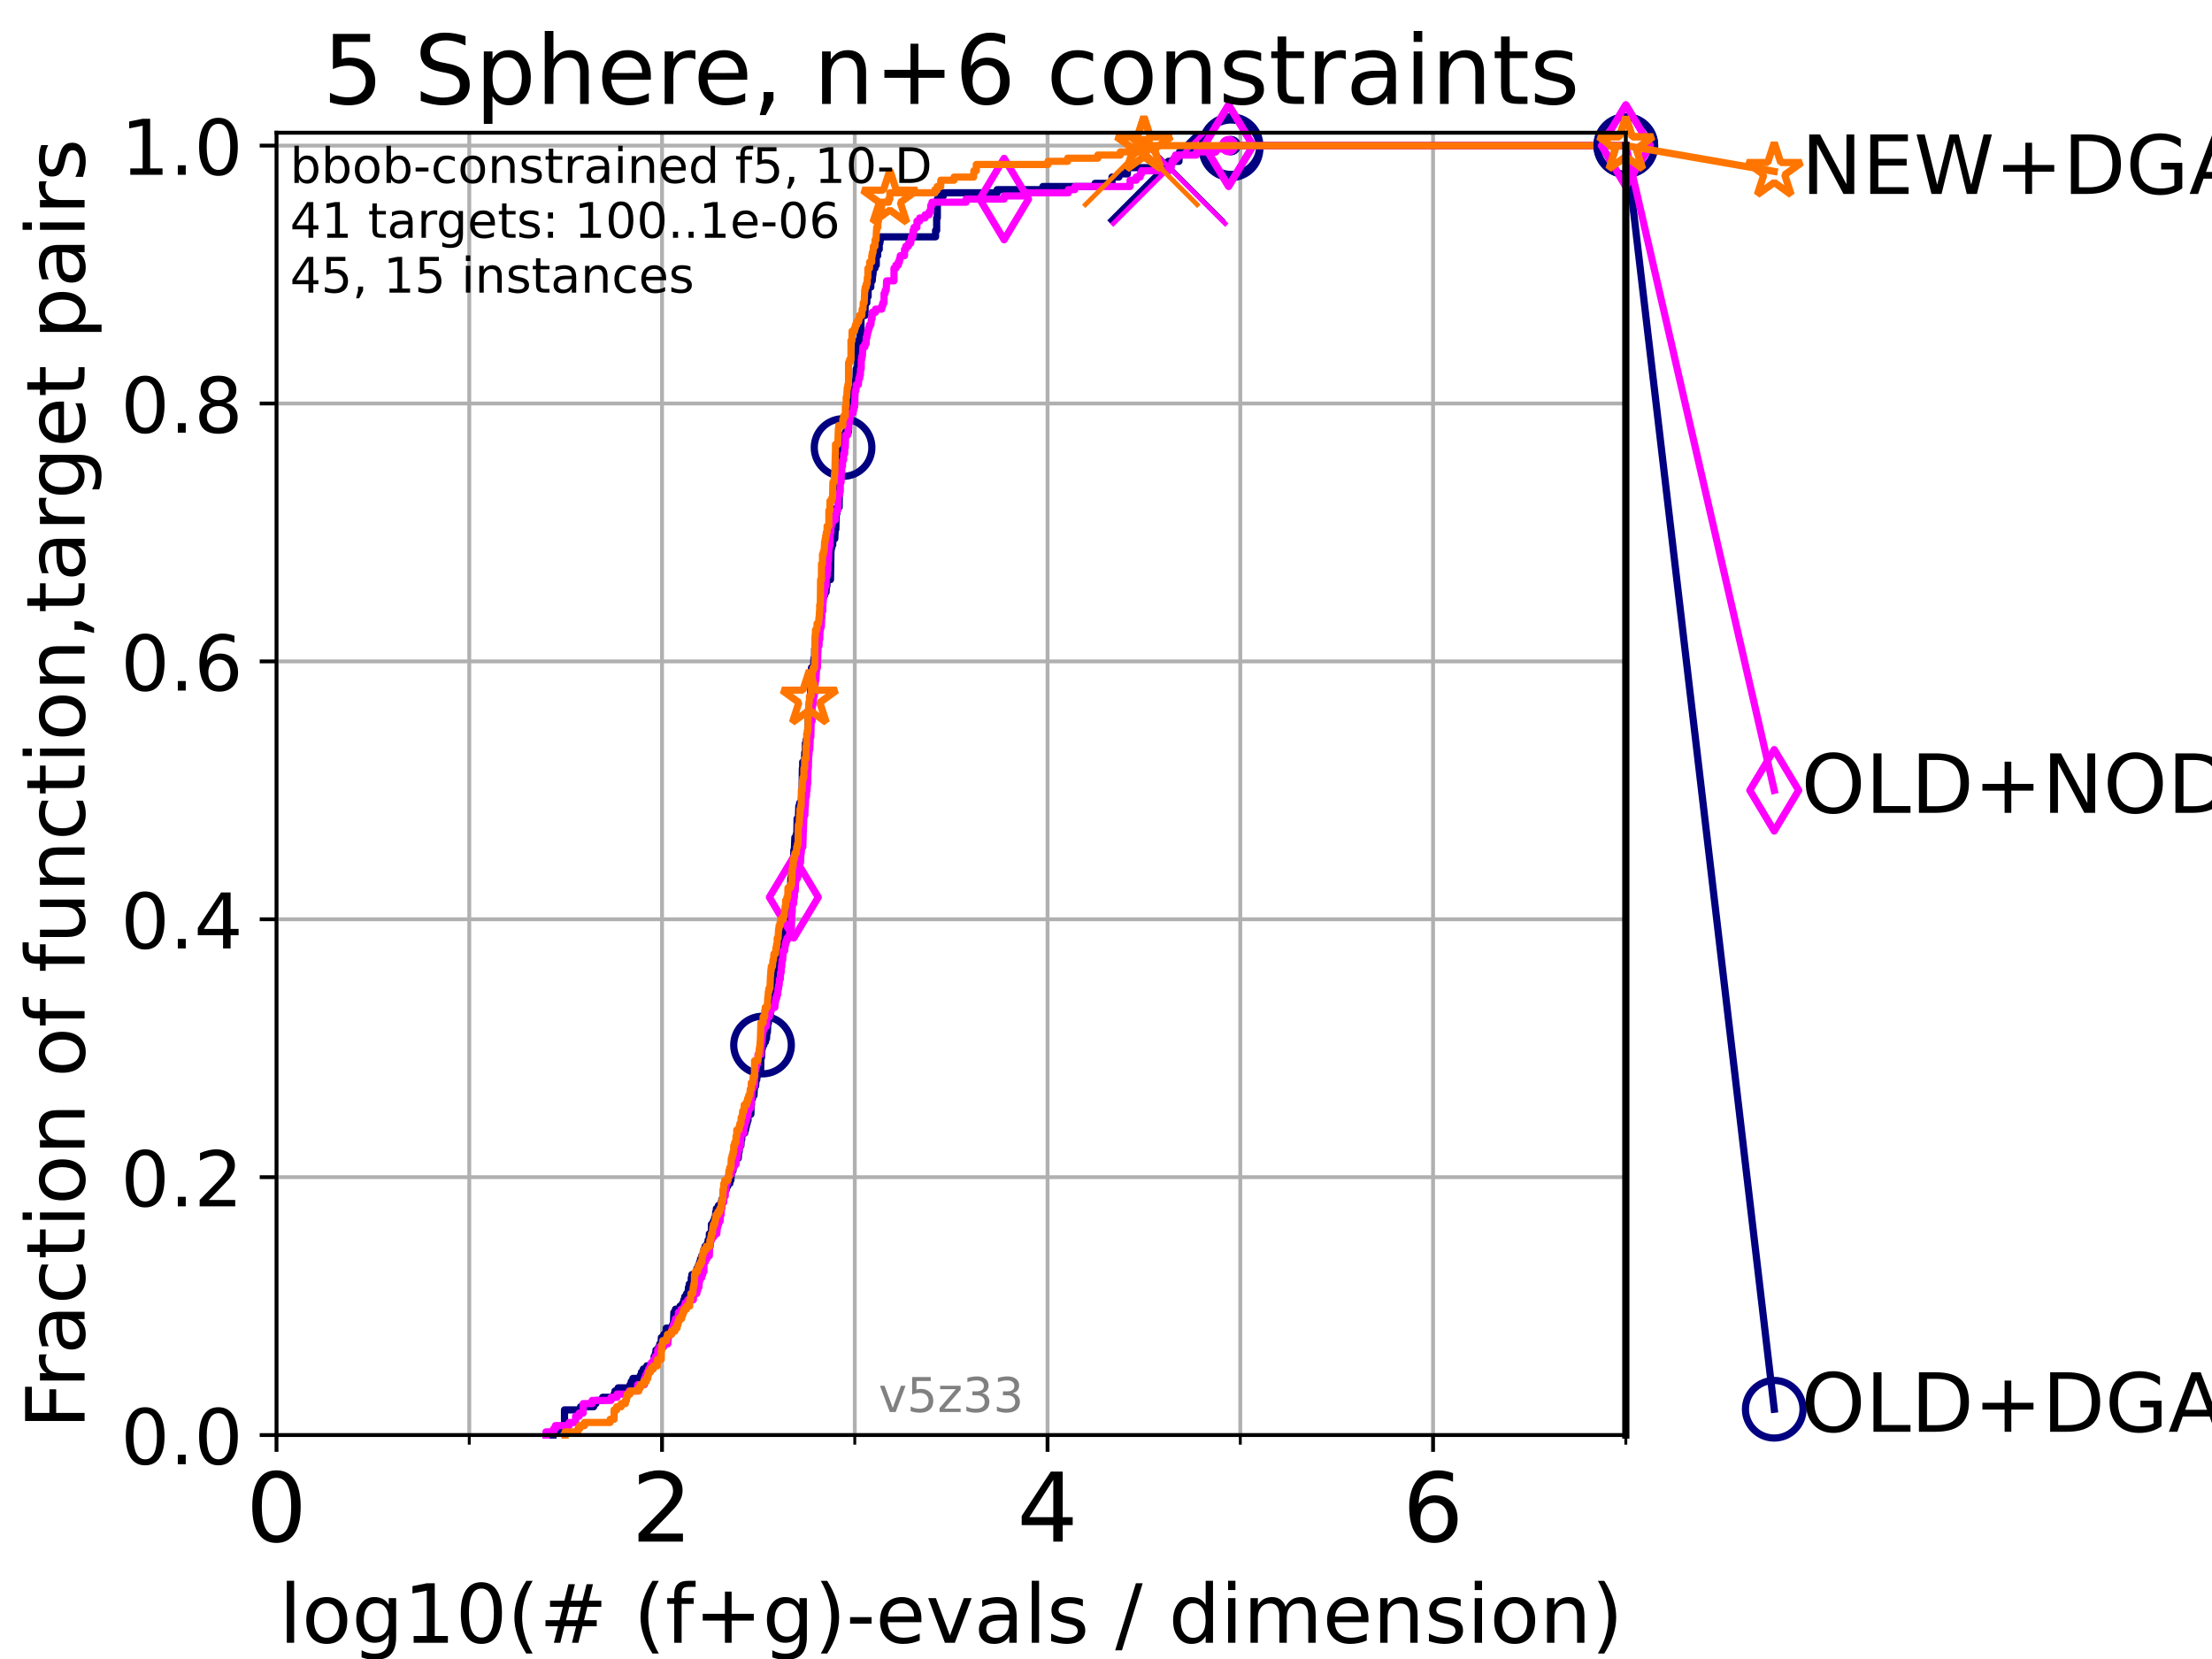 <?xml version="1.0" encoding="utf-8" standalone="no"?>
<!DOCTYPE svg PUBLIC "-//W3C//DTD SVG 1.1//EN"
  "http://www.w3.org/Graphics/SVG/1.1/DTD/svg11.dtd">
<!-- Created with matplotlib (https://matplotlib.org/) -->
<svg height="345.6pt" version="1.1" viewBox="0 0 460.8 345.6" width="460.8pt" xmlns="http://www.w3.org/2000/svg" xmlns:xlink="http://www.w3.org/1999/xlink">
 <defs>
  <style type="text/css">*{stroke-linecap:butt;stroke-linejoin:round;}</style>
 </defs>
 <g id="figure_1">
  <g id="patch_1">
   <path d="M 0 345.6 
L 460.8 345.6 
L 460.8 0 
L 0 0 
z
" style="fill:#ffffff;"/>
  </g>
  <g id="axes_1">
   <g id="patch_2">
    <path d="M 57.6 298.944 
L 338.688 298.944 
L 338.688 27.648 
L 57.6 27.648 
z
" style="fill:#ffffff;"/>
   </g>
   <g id="matplotlib.axis_1">
    <g id="xtick_1">
     <g id="line2d_1">
      <path clip-path="url(#pd51f7c44c3)" d="M 57.6 298.944 
L 57.6 27.648 
" style="fill:none;stroke:#b0b0b0;stroke-linecap:square;stroke-width:0.8;"/>
     </g>
     <g id="line2d_2">
      <defs>
       <path d="M 0 0 
L 0 3.5 
" id="m4f5f8f3222" style="stroke:#000000;stroke-width:0.8;"/>
      </defs>
      <g>
       <use style="stroke:#000000;stroke-width:0.8;" x="57.6" xlink:href="#m4f5f8f3222" y="298.944"/>
      </g>
     </g>
     <g id="text_1">
      <!-- 0 -->
      <g transform="translate(51.237 321.141)scale(0.2 -0.2)">
       <defs>
        <path d="M 31.781 66.406 
Q 24.172 66.406 20.328 58.906 
Q 16.5 51.422 16.5 36.375 
Q 16.5 21.391 20.328 13.891 
Q 24.172 6.391 31.781 6.391 
Q 39.453 6.391 43.281 13.891 
Q 47.125 21.391 47.125 36.375 
Q 47.125 51.422 43.281 58.906 
Q 39.453 66.406 31.781 66.406 
z
M 31.781 74.219 
Q 44.047 74.219 50.516 64.516 
Q 56.984 54.828 56.984 36.375 
Q 56.984 17.969 50.516 8.266 
Q 44.047 -1.422 31.781 -1.422 
Q 19.531 -1.422 13.062 8.266 
Q 6.594 17.969 6.594 36.375 
Q 6.594 54.828 13.062 64.516 
Q 19.531 74.219 31.781 74.219 
z
" id="DejaVuSans-48"/>
       </defs>
       <use xlink:href="#DejaVuSans-48"/>
      </g>
     </g>
    </g>
    <g id="xtick_2">
     <g id="line2d_3">
      <path clip-path="url(#pd51f7c44c3)" d="M 137.911 298.944 
L 137.911 27.648 
" style="fill:none;stroke:#b0b0b0;stroke-linecap:square;stroke-width:0.8;"/>
     </g>
     <g id="line2d_4">
      <g>
       <use style="stroke:#000000;stroke-width:0.8;" x="137.911" xlink:href="#m4f5f8f3222" y="298.944"/>
      </g>
     </g>
     <g id="text_2">
      <!-- 2 -->
      <g transform="translate(131.548 321.141)scale(0.2 -0.2)">
       <defs>
        <path d="M 19.188 8.297 
L 53.609 8.297 
L 53.609 0 
L 7.328 0 
L 7.328 8.297 
Q 12.938 14.109 22.625 23.891 
Q 32.328 33.688 34.812 36.531 
Q 39.547 41.844 41.422 45.531 
Q 43.312 49.219 43.312 52.781 
Q 43.312 58.594 39.234 62.25 
Q 35.156 65.922 28.609 65.922 
Q 23.969 65.922 18.812 64.312 
Q 13.672 62.703 7.812 59.422 
L 7.812 69.391 
Q 13.766 71.781 18.938 73 
Q 24.125 74.219 28.422 74.219 
Q 39.75 74.219 46.484 68.547 
Q 53.219 62.891 53.219 53.422 
Q 53.219 48.922 51.531 44.891 
Q 49.859 40.875 45.406 35.406 
Q 44.188 33.984 37.641 27.219 
Q 31.109 20.453 19.188 8.297 
z
" id="DejaVuSans-50"/>
       </defs>
       <use xlink:href="#DejaVuSans-50"/>
      </g>
     </g>
    </g>
    <g id="xtick_3">
     <g id="line2d_5">
      <path clip-path="url(#pd51f7c44c3)" d="M 218.222 298.944 
L 218.222 27.648 
" style="fill:none;stroke:#b0b0b0;stroke-linecap:square;stroke-width:0.8;"/>
     </g>
     <g id="line2d_6">
      <g>
       <use style="stroke:#000000;stroke-width:0.8;" x="218.222" xlink:href="#m4f5f8f3222" y="298.944"/>
      </g>
     </g>
     <g id="text_3">
      <!-- 4 -->
      <g transform="translate(211.859 321.141)scale(0.2 -0.2)">
       <defs>
        <path d="M 37.797 64.312 
L 12.891 25.391 
L 37.797 25.391 
z
M 35.203 72.906 
L 47.609 72.906 
L 47.609 25.391 
L 58.016 25.391 
L 58.016 17.188 
L 47.609 17.188 
L 47.609 0 
L 37.797 0 
L 37.797 17.188 
L 4.891 17.188 
L 4.891 26.703 
z
" id="DejaVuSans-52"/>
       </defs>
       <use xlink:href="#DejaVuSans-52"/>
      </g>
     </g>
    </g>
    <g id="xtick_4">
     <g id="line2d_7">
      <path clip-path="url(#pd51f7c44c3)" d="M 298.533 298.944 
L 298.533 27.648 
" style="fill:none;stroke:#b0b0b0;stroke-linecap:square;stroke-width:0.8;"/>
     </g>
     <g id="line2d_8">
      <g>
       <use style="stroke:#000000;stroke-width:0.8;" x="298.533" xlink:href="#m4f5f8f3222" y="298.944"/>
      </g>
     </g>
     <g id="text_4">
      <!-- 6 -->
      <g transform="translate(292.17 321.141)scale(0.2 -0.2)">
       <defs>
        <path d="M 33.016 40.375 
Q 26.375 40.375 22.484 35.828 
Q 18.609 31.297 18.609 23.391 
Q 18.609 15.531 22.484 10.953 
Q 26.375 6.391 33.016 6.391 
Q 39.656 6.391 43.531 10.953 
Q 47.406 15.531 47.406 23.391 
Q 47.406 31.297 43.531 35.828 
Q 39.656 40.375 33.016 40.375 
z
M 52.594 71.297 
L 52.594 62.312 
Q 48.875 64.062 45.094 64.984 
Q 41.312 65.922 37.594 65.922 
Q 27.828 65.922 22.672 59.328 
Q 17.531 52.734 16.797 39.406 
Q 19.672 43.656 24.016 45.922 
Q 28.375 48.188 33.594 48.188 
Q 44.578 48.188 50.953 41.516 
Q 57.328 34.859 57.328 23.391 
Q 57.328 12.156 50.688 5.359 
Q 44.047 -1.422 33.016 -1.422 
Q 20.359 -1.422 13.672 8.266 
Q 6.984 17.969 6.984 36.375 
Q 6.984 53.656 15.188 63.938 
Q 23.391 74.219 37.203 74.219 
Q 40.922 74.219 44.703 73.484 
Q 48.484 72.75 52.594 71.297 
z
" id="DejaVuSans-54"/>
       </defs>
       <use xlink:href="#DejaVuSans-54"/>
      </g>
     </g>
    </g>
    <g id="xtick_5">
     <g id="line2d_9">
      <path clip-path="url(#pd51f7c44c3)" d="M 97.755 298.944 
L 97.755 27.648 
" style="fill:none;stroke:#b0b0b0;stroke-linecap:square;stroke-width:0.8;"/>
     </g>
     <g id="line2d_10">
      <defs>
       <path d="M 0 0 
L 0 2 
" id="mec841793d8" style="stroke:#000000;stroke-width:0.6;"/>
      </defs>
      <g>
       <use style="stroke:#000000;stroke-width:0.6;" x="97.755" xlink:href="#mec841793d8" y="298.944"/>
      </g>
     </g>
    </g>
    <g id="xtick_6">
     <g id="line2d_11">
      <path clip-path="url(#pd51f7c44c3)" d="M 178.066 298.944 
L 178.066 27.648 
" style="fill:none;stroke:#b0b0b0;stroke-linecap:square;stroke-width:0.8;"/>
     </g>
     <g id="line2d_12">
      <g>
       <use style="stroke:#000000;stroke-width:0.6;" x="178.066" xlink:href="#mec841793d8" y="298.944"/>
      </g>
     </g>
    </g>
    <g id="xtick_7">
     <g id="line2d_13">
      <path clip-path="url(#pd51f7c44c3)" d="M 258.377 298.944 
L 258.377 27.648 
" style="fill:none;stroke:#b0b0b0;stroke-linecap:square;stroke-width:0.8;"/>
     </g>
     <g id="line2d_14">
      <g>
       <use style="stroke:#000000;stroke-width:0.6;" x="258.377" xlink:href="#mec841793d8" y="298.944"/>
      </g>
     </g>
    </g>
    <g id="xtick_8">
     <g id="line2d_15">
      <path clip-path="url(#pd51f7c44c3)" d="M 338.688 298.944 
L 338.688 27.648 
" style="fill:none;stroke:#b0b0b0;stroke-linecap:square;stroke-width:0.8;"/>
     </g>
     <g id="line2d_16">
      <g>
       <use style="stroke:#000000;stroke-width:0.6;" x="338.688" xlink:href="#mec841793d8" y="298.944"/>
      </g>
     </g>
    </g>
    <g id="text_5">
     <!-- log10(# (f+g)-evals / dimension) -->
     <g transform="translate(58.145 342.218)scale(0.17 -0.17)">
      <defs>
       <path d="M 9.422 75.984 
L 18.406 75.984 
L 18.406 0 
L 9.422 0 
z
" id="DejaVuSans-108"/>
       <path d="M 30.609 48.391 
Q 23.391 48.391 19.188 42.75 
Q 14.984 37.109 14.984 27.297 
Q 14.984 17.484 19.156 11.844 
Q 23.344 6.203 30.609 6.203 
Q 37.797 6.203 41.984 11.859 
Q 46.188 17.531 46.188 27.297 
Q 46.188 37.016 41.984 42.703 
Q 37.797 48.391 30.609 48.391 
z
M 30.609 56 
Q 42.328 56 49.016 48.375 
Q 55.719 40.766 55.719 27.297 
Q 55.719 13.875 49.016 6.219 
Q 42.328 -1.422 30.609 -1.422 
Q 18.844 -1.422 12.172 6.219 
Q 5.516 13.875 5.516 27.297 
Q 5.516 40.766 12.172 48.375 
Q 18.844 56 30.609 56 
z
" id="DejaVuSans-111"/>
       <path d="M 45.406 27.984 
Q 45.406 37.75 41.375 43.109 
Q 37.359 48.484 30.078 48.484 
Q 22.859 48.484 18.828 43.109 
Q 14.797 37.75 14.797 27.984 
Q 14.797 18.266 18.828 12.891 
Q 22.859 7.516 30.078 7.516 
Q 37.359 7.516 41.375 12.891 
Q 45.406 18.266 45.406 27.984 
z
M 54.391 6.781 
Q 54.391 -7.172 48.188 -13.984 
Q 42 -20.797 29.203 -20.797 
Q 24.469 -20.797 20.266 -20.094 
Q 16.062 -19.391 12.109 -17.922 
L 12.109 -9.188 
Q 16.062 -11.328 19.922 -12.344 
Q 23.781 -13.375 27.781 -13.375 
Q 36.625 -13.375 41.016 -8.766 
Q 45.406 -4.156 45.406 5.172 
L 45.406 9.625 
Q 42.625 4.781 38.281 2.391 
Q 33.938 0 27.875 0 
Q 17.828 0 11.672 7.656 
Q 5.516 15.328 5.516 27.984 
Q 5.516 40.672 11.672 48.328 
Q 17.828 56 27.875 56 
Q 33.938 56 38.281 53.609 
Q 42.625 51.219 45.406 46.391 
L 45.406 54.688 
L 54.391 54.688 
z
" id="DejaVuSans-103"/>
       <path d="M 12.406 8.297 
L 28.516 8.297 
L 28.516 63.922 
L 10.984 60.406 
L 10.984 69.391 
L 28.422 72.906 
L 38.281 72.906 
L 38.281 8.297 
L 54.391 8.297 
L 54.391 0 
L 12.406 0 
z
" id="DejaVuSans-49"/>
       <path d="M 31 75.875 
Q 24.469 64.656 21.281 53.656 
Q 18.109 42.672 18.109 31.391 
Q 18.109 20.125 21.312 9.062 
Q 24.516 -2 31 -13.188 
L 23.188 -13.188 
Q 15.875 -1.703 12.234 9.375 
Q 8.594 20.453 8.594 31.391 
Q 8.594 42.281 12.203 53.312 
Q 15.828 64.359 23.188 75.875 
z
" id="DejaVuSans-40"/>
       <path d="M 51.125 44 
L 36.922 44 
L 32.812 27.688 
L 47.125 27.688 
z
M 43.797 71.781 
L 38.719 51.516 
L 52.984 51.516 
L 58.109 71.781 
L 65.922 71.781 
L 60.891 51.516 
L 76.125 51.516 
L 76.125 44 
L 58.984 44 
L 54.984 27.688 
L 70.516 27.688 
L 70.516 20.219 
L 53.078 20.219 
L 48 0 
L 40.188 0 
L 45.219 20.219 
L 30.906 20.219 
L 25.875 0 
L 18.016 0 
L 23.094 20.219 
L 7.719 20.219 
L 7.719 27.688 
L 24.906 27.688 
L 29 44 
L 13.281 44 
L 13.281 51.516 
L 30.906 51.516 
L 35.891 71.781 
z
" id="DejaVuSans-35"/>
       <path id="DejaVuSans-32"/>
       <path d="M 37.109 75.984 
L 37.109 68.5 
L 28.516 68.5 
Q 23.688 68.5 21.797 66.547 
Q 19.922 64.594 19.922 59.516 
L 19.922 54.688 
L 34.719 54.688 
L 34.719 47.703 
L 19.922 47.703 
L 19.922 0 
L 10.891 0 
L 10.891 47.703 
L 2.297 47.703 
L 2.297 54.688 
L 10.891 54.688 
L 10.891 58.5 
Q 10.891 67.625 15.141 71.797 
Q 19.391 75.984 28.609 75.984 
z
" id="DejaVuSans-102"/>
       <path d="M 46 62.703 
L 46 35.5 
L 73.188 35.5 
L 73.188 27.203 
L 46 27.203 
L 46 0 
L 37.797 0 
L 37.797 27.203 
L 10.594 27.203 
L 10.594 35.5 
L 37.797 35.5 
L 37.797 62.703 
z
" id="DejaVuSans-43"/>
       <path d="M 8.016 75.875 
L 15.828 75.875 
Q 23.141 64.359 26.781 53.312 
Q 30.422 42.281 30.422 31.391 
Q 30.422 20.453 26.781 9.375 
Q 23.141 -1.703 15.828 -13.188 
L 8.016 -13.188 
Q 14.5 -2 17.703 9.062 
Q 20.906 20.125 20.906 31.391 
Q 20.906 42.672 17.703 53.656 
Q 14.5 64.656 8.016 75.875 
z
" id="DejaVuSans-41"/>
       <path d="M 4.891 31.391 
L 31.203 31.391 
L 31.203 23.391 
L 4.891 23.391 
z
" id="DejaVuSans-45"/>
       <path d="M 56.203 29.594 
L 56.203 25.203 
L 14.891 25.203 
Q 15.484 15.922 20.484 11.062 
Q 25.484 6.203 34.422 6.203 
Q 39.594 6.203 44.453 7.469 
Q 49.312 8.734 54.109 11.281 
L 54.109 2.781 
Q 49.266 0.734 44.188 -0.344 
Q 39.109 -1.422 33.891 -1.422 
Q 20.797 -1.422 13.156 6.188 
Q 5.516 13.812 5.516 26.812 
Q 5.516 40.234 12.766 48.109 
Q 20.016 56 32.328 56 
Q 43.359 56 49.781 48.891 
Q 56.203 41.797 56.203 29.594 
z
M 47.219 32.234 
Q 47.125 39.594 43.094 43.984 
Q 39.062 48.391 32.422 48.391 
Q 24.906 48.391 20.391 44.141 
Q 15.875 39.891 15.188 32.172 
z
" id="DejaVuSans-101"/>
       <path d="M 2.984 54.688 
L 12.5 54.688 
L 29.594 8.797 
L 46.688 54.688 
L 56.203 54.688 
L 35.688 0 
L 23.484 0 
z
" id="DejaVuSans-118"/>
       <path d="M 34.281 27.484 
Q 23.391 27.484 19.188 25 
Q 14.984 22.516 14.984 16.5 
Q 14.984 11.719 18.141 8.906 
Q 21.297 6.109 26.703 6.109 
Q 34.188 6.109 38.703 11.406 
Q 43.219 16.703 43.219 25.484 
L 43.219 27.484 
z
M 52.203 31.203 
L 52.203 0 
L 43.219 0 
L 43.219 8.297 
Q 40.141 3.328 35.547 0.953 
Q 30.953 -1.422 24.312 -1.422 
Q 15.922 -1.422 10.953 3.297 
Q 6 8.016 6 15.922 
Q 6 25.141 12.172 29.828 
Q 18.359 34.516 30.609 34.516 
L 43.219 34.516 
L 43.219 35.406 
Q 43.219 41.609 39.141 45 
Q 35.062 48.391 27.688 48.391 
Q 23 48.391 18.547 47.266 
Q 14.109 46.141 10.016 43.891 
L 10.016 52.203 
Q 14.938 54.109 19.578 55.047 
Q 24.219 56 28.609 56 
Q 40.484 56 46.344 49.844 
Q 52.203 43.703 52.203 31.203 
z
" id="DejaVuSans-97"/>
       <path d="M 44.281 53.078 
L 44.281 44.578 
Q 40.484 46.531 36.375 47.5 
Q 32.281 48.484 27.875 48.484 
Q 21.188 48.484 17.844 46.438 
Q 14.5 44.391 14.5 40.281 
Q 14.5 37.156 16.891 35.375 
Q 19.281 33.594 26.516 31.984 
L 29.594 31.297 
Q 39.156 29.25 43.188 25.516 
Q 47.219 21.781 47.219 15.094 
Q 47.219 7.469 41.188 3.016 
Q 35.156 -1.422 24.609 -1.422 
Q 20.219 -1.422 15.453 -0.562 
Q 10.688 0.297 5.422 2 
L 5.422 11.281 
Q 10.406 8.688 15.234 7.391 
Q 20.062 6.109 24.812 6.109 
Q 31.156 6.109 34.562 8.281 
Q 37.984 10.453 37.984 14.406 
Q 37.984 18.062 35.516 20.016 
Q 33.062 21.969 24.703 23.781 
L 21.578 24.516 
Q 13.234 26.266 9.516 29.906 
Q 5.812 33.547 5.812 39.891 
Q 5.812 47.609 11.281 51.797 
Q 16.75 56 26.812 56 
Q 31.781 56 36.172 55.266 
Q 40.578 54.547 44.281 53.078 
z
" id="DejaVuSans-115"/>
       <path d="M 25.391 72.906 
L 33.688 72.906 
L 8.297 -9.281 
L 0 -9.281 
z
" id="DejaVuSans-47"/>
       <path d="M 45.406 46.391 
L 45.406 75.984 
L 54.391 75.984 
L 54.391 0 
L 45.406 0 
L 45.406 8.203 
Q 42.578 3.328 38.25 0.953 
Q 33.938 -1.422 27.875 -1.422 
Q 17.969 -1.422 11.734 6.484 
Q 5.516 14.406 5.516 27.297 
Q 5.516 40.188 11.734 48.094 
Q 17.969 56 27.875 56 
Q 33.938 56 38.25 53.625 
Q 42.578 51.266 45.406 46.391 
z
M 14.797 27.297 
Q 14.797 17.391 18.875 11.75 
Q 22.953 6.109 30.078 6.109 
Q 37.203 6.109 41.297 11.75 
Q 45.406 17.391 45.406 27.297 
Q 45.406 37.203 41.297 42.844 
Q 37.203 48.484 30.078 48.484 
Q 22.953 48.484 18.875 42.844 
Q 14.797 37.203 14.797 27.297 
z
" id="DejaVuSans-100"/>
       <path d="M 9.422 54.688 
L 18.406 54.688 
L 18.406 0 
L 9.422 0 
z
M 9.422 75.984 
L 18.406 75.984 
L 18.406 64.594 
L 9.422 64.594 
z
" id="DejaVuSans-105"/>
       <path d="M 52 44.188 
Q 55.375 50.25 60.062 53.125 
Q 64.75 56 71.094 56 
Q 79.641 56 84.281 50.016 
Q 88.922 44.047 88.922 33.016 
L 88.922 0 
L 79.891 0 
L 79.891 32.719 
Q 79.891 40.578 77.094 44.375 
Q 74.312 48.188 68.609 48.188 
Q 61.625 48.188 57.562 43.547 
Q 53.516 38.922 53.516 30.906 
L 53.516 0 
L 44.484 0 
L 44.484 32.719 
Q 44.484 40.625 41.703 44.406 
Q 38.922 48.188 33.109 48.188 
Q 26.219 48.188 22.156 43.531 
Q 18.109 38.875 18.109 30.906 
L 18.109 0 
L 9.078 0 
L 9.078 54.688 
L 18.109 54.688 
L 18.109 46.188 
Q 21.188 51.219 25.484 53.609 
Q 29.781 56 35.688 56 
Q 41.656 56 45.828 52.969 
Q 50 49.953 52 44.188 
z
" id="DejaVuSans-109"/>
       <path d="M 54.891 33.016 
L 54.891 0 
L 45.906 0 
L 45.906 32.719 
Q 45.906 40.484 42.875 44.328 
Q 39.844 48.188 33.797 48.188 
Q 26.516 48.188 22.312 43.547 
Q 18.109 38.922 18.109 30.906 
L 18.109 0 
L 9.078 0 
L 9.078 54.688 
L 18.109 54.688 
L 18.109 46.188 
Q 21.344 51.125 25.703 53.562 
Q 30.078 56 35.797 56 
Q 45.219 56 50.047 50.172 
Q 54.891 44.344 54.891 33.016 
z
" id="DejaVuSans-110"/>
      </defs>
      <use xlink:href="#DejaVuSans-108"/>
      <use x="27.783" xlink:href="#DejaVuSans-111"/>
      <use x="88.965" xlink:href="#DejaVuSans-103"/>
      <use x="152.441" xlink:href="#DejaVuSans-49"/>
      <use x="216.064" xlink:href="#DejaVuSans-48"/>
      <use x="279.688" xlink:href="#DejaVuSans-40"/>
      <use x="318.701" xlink:href="#DejaVuSans-35"/>
      <use x="402.49" xlink:href="#DejaVuSans-32"/>
      <use x="434.277" xlink:href="#DejaVuSans-40"/>
      <use x="473.291" xlink:href="#DejaVuSans-102"/>
      <use x="508.496" xlink:href="#DejaVuSans-43"/>
      <use x="592.285" xlink:href="#DejaVuSans-103"/>
      <use x="655.762" xlink:href="#DejaVuSans-41"/>
      <use x="694.775" xlink:href="#DejaVuSans-45"/>
      <use x="730.859" xlink:href="#DejaVuSans-101"/>
      <use x="792.383" xlink:href="#DejaVuSans-118"/>
      <use x="851.562" xlink:href="#DejaVuSans-97"/>
      <use x="912.842" xlink:href="#DejaVuSans-108"/>
      <use x="940.625" xlink:href="#DejaVuSans-115"/>
      <use x="992.725" xlink:href="#DejaVuSans-32"/>
      <use x="1024.512" xlink:href="#DejaVuSans-47"/>
      <use x="1058.203" xlink:href="#DejaVuSans-32"/>
      <use x="1089.99" xlink:href="#DejaVuSans-100"/>
      <use x="1153.467" xlink:href="#DejaVuSans-105"/>
      <use x="1181.25" xlink:href="#DejaVuSans-109"/>
      <use x="1278.662" xlink:href="#DejaVuSans-101"/>
      <use x="1340.186" xlink:href="#DejaVuSans-110"/>
      <use x="1403.564" xlink:href="#DejaVuSans-115"/>
      <use x="1455.664" xlink:href="#DejaVuSans-105"/>
      <use x="1483.447" xlink:href="#DejaVuSans-111"/>
      <use x="1544.629" xlink:href="#DejaVuSans-110"/>
      <use x="1608.008" xlink:href="#DejaVuSans-41"/>
     </g>
    </g>
   </g>
   <g id="matplotlib.axis_2">
    <g id="ytick_1">
     <g id="line2d_17">
      <path clip-path="url(#pd51f7c44c3)" d="M 57.6 298.944 
L 338.688 298.944 
" style="fill:none;stroke:#b0b0b0;stroke-linecap:square;stroke-width:0.8;"/>
     </g>
     <g id="line2d_18">
      <defs>
       <path d="M 0 0 
L -3.5 0 
" id="ma3970430d7" style="stroke:#000000;stroke-width:0.8;"/>
      </defs>
      <g>
       <use style="stroke:#000000;stroke-width:0.8;" x="57.6" xlink:href="#ma3970430d7" y="298.944"/>
      </g>
     </g>
     <g id="text_6">
      <!-- 0.0 -->
      <g transform="translate(25.155 305.023)scale(0.16 -0.16)">
       <defs>
        <path d="M 10.688 12.406 
L 21 12.406 
L 21 0 
L 10.688 0 
z
" id="DejaVuSans-46"/>
       </defs>
       <use xlink:href="#DejaVuSans-48"/>
       <use x="63.623" xlink:href="#DejaVuSans-46"/>
       <use x="95.41" xlink:href="#DejaVuSans-48"/>
      </g>
     </g>
    </g>
    <g id="ytick_2">
     <g id="line2d_19">
      <path clip-path="url(#pd51f7c44c3)" d="M 57.6 245.222 
L 338.688 245.222 
" style="fill:none;stroke:#b0b0b0;stroke-linecap:square;stroke-width:0.8;"/>
     </g>
     <g id="line2d_20">
      <g>
       <use style="stroke:#000000;stroke-width:0.8;" x="57.6" xlink:href="#ma3970430d7" y="245.222"/>
      </g>
     </g>
     <g id="text_7">
      <!-- 0.2 -->
      <g transform="translate(25.155 251.301)scale(0.16 -0.16)">
       <use xlink:href="#DejaVuSans-48"/>
       <use x="63.623" xlink:href="#DejaVuSans-46"/>
       <use x="95.41" xlink:href="#DejaVuSans-50"/>
      </g>
     </g>
    </g>
    <g id="ytick_3">
     <g id="line2d_21">
      <path clip-path="url(#pd51f7c44c3)" d="M 57.6 191.5 
L 338.688 191.5 
" style="fill:none;stroke:#b0b0b0;stroke-linecap:square;stroke-width:0.8;"/>
     </g>
     <g id="line2d_22">
      <g>
       <use style="stroke:#000000;stroke-width:0.8;" x="57.6" xlink:href="#ma3970430d7" y="191.5"/>
      </g>
     </g>
     <g id="text_8">
      <!-- 0.4 -->
      <g transform="translate(25.155 197.579)scale(0.16 -0.16)">
       <use xlink:href="#DejaVuSans-48"/>
       <use x="63.623" xlink:href="#DejaVuSans-46"/>
       <use x="95.41" xlink:href="#DejaVuSans-52"/>
      </g>
     </g>
    </g>
    <g id="ytick_4">
     <g id="line2d_23">
      <path clip-path="url(#pd51f7c44c3)" d="M 57.6 137.778 
L 338.688 137.778 
" style="fill:none;stroke:#b0b0b0;stroke-linecap:square;stroke-width:0.8;"/>
     </g>
     <g id="line2d_24">
      <g>
       <use style="stroke:#000000;stroke-width:0.8;" x="57.6" xlink:href="#ma3970430d7" y="137.778"/>
      </g>
     </g>
     <g id="text_9">
      <!-- 0.6 -->
      <g transform="translate(25.155 143.857)scale(0.16 -0.16)">
       <use xlink:href="#DejaVuSans-48"/>
       <use x="63.623" xlink:href="#DejaVuSans-46"/>
       <use x="95.41" xlink:href="#DejaVuSans-54"/>
      </g>
     </g>
    </g>
    <g id="ytick_5">
     <g id="line2d_25">
      <path clip-path="url(#pd51f7c44c3)" d="M 57.6 84.056 
L 338.688 84.056 
" style="fill:none;stroke:#b0b0b0;stroke-linecap:square;stroke-width:0.8;"/>
     </g>
     <g id="line2d_26">
      <g>
       <use style="stroke:#000000;stroke-width:0.8;" x="57.6" xlink:href="#ma3970430d7" y="84.056"/>
      </g>
     </g>
     <g id="text_10">
      <!-- 0.8 -->
      <g transform="translate(25.155 90.135)scale(0.16 -0.16)">
       <defs>
        <path d="M 31.781 34.625 
Q 24.75 34.625 20.719 30.859 
Q 16.703 27.094 16.703 20.516 
Q 16.703 13.922 20.719 10.156 
Q 24.75 6.391 31.781 6.391 
Q 38.812 6.391 42.859 10.172 
Q 46.922 13.969 46.922 20.516 
Q 46.922 27.094 42.891 30.859 
Q 38.875 34.625 31.781 34.625 
z
M 21.922 38.812 
Q 15.578 40.375 12.031 44.719 
Q 8.5 49.078 8.5 55.328 
Q 8.5 64.062 14.719 69.141 
Q 20.953 74.219 31.781 74.219 
Q 42.672 74.219 48.875 69.141 
Q 55.078 64.062 55.078 55.328 
Q 55.078 49.078 51.531 44.719 
Q 48 40.375 41.703 38.812 
Q 48.828 37.156 52.797 32.312 
Q 56.781 27.484 56.781 20.516 
Q 56.781 9.906 50.312 4.234 
Q 43.844 -1.422 31.781 -1.422 
Q 19.734 -1.422 13.25 4.234 
Q 6.781 9.906 6.781 20.516 
Q 6.781 27.484 10.781 32.312 
Q 14.797 37.156 21.922 38.812 
z
M 18.312 54.391 
Q 18.312 48.734 21.844 45.562 
Q 25.391 42.391 31.781 42.391 
Q 38.141 42.391 41.719 45.562 
Q 45.312 48.734 45.312 54.391 
Q 45.312 60.062 41.719 63.234 
Q 38.141 66.406 31.781 66.406 
Q 25.391 66.406 21.844 63.234 
Q 18.312 60.062 18.312 54.391 
z
" id="DejaVuSans-56"/>
       </defs>
       <use xlink:href="#DejaVuSans-48"/>
       <use x="63.623" xlink:href="#DejaVuSans-46"/>
       <use x="95.41" xlink:href="#DejaVuSans-56"/>
      </g>
     </g>
    </g>
    <g id="ytick_6">
     <g id="line2d_27">
      <path clip-path="url(#pd51f7c44c3)" d="M 57.6 30.334 
L 338.688 30.334 
" style="fill:none;stroke:#b0b0b0;stroke-linecap:square;stroke-width:0.8;"/>
     </g>
     <g id="line2d_28">
      <g>
       <use style="stroke:#000000;stroke-width:0.8;" x="57.6" xlink:href="#ma3970430d7" y="30.334"/>
      </g>
     </g>
     <g id="text_11">
      <!-- 1.0 -->
      <g transform="translate(25.155 36.413)scale(0.16 -0.16)">
       <use xlink:href="#DejaVuSans-49"/>
       <use x="63.623" xlink:href="#DejaVuSans-46"/>
       <use x="95.41" xlink:href="#DejaVuSans-48"/>
      </g>
     </g>
    </g>
    <g id="text_12">
     <!-- Fraction of function,target pairs -->
     <g transform="translate(17.62 297.681)rotate(-90)scale(0.17 -0.17)">
      <defs>
       <path d="M 9.812 72.906 
L 51.703 72.906 
L 51.703 64.594 
L 19.672 64.594 
L 19.672 43.109 
L 48.578 43.109 
L 48.578 34.812 
L 19.672 34.812 
L 19.672 0 
L 9.812 0 
z
" id="DejaVuSans-70"/>
       <path d="M 41.109 46.297 
Q 39.594 47.172 37.812 47.578 
Q 36.031 48 33.891 48 
Q 26.266 48 22.188 43.047 
Q 18.109 38.094 18.109 28.812 
L 18.109 0 
L 9.078 0 
L 9.078 54.688 
L 18.109 54.688 
L 18.109 46.188 
Q 20.953 51.172 25.484 53.578 
Q 30.031 56 36.531 56 
Q 37.453 56 38.578 55.875 
Q 39.703 55.766 41.062 55.516 
z
" id="DejaVuSans-114"/>
       <path d="M 48.781 52.594 
L 48.781 44.188 
Q 44.969 46.297 41.141 47.344 
Q 37.312 48.391 33.406 48.391 
Q 24.656 48.391 19.812 42.844 
Q 14.984 37.312 14.984 27.297 
Q 14.984 17.281 19.812 11.734 
Q 24.656 6.203 33.406 6.203 
Q 37.312 6.203 41.141 7.25 
Q 44.969 8.297 48.781 10.406 
L 48.781 2.094 
Q 45.016 0.344 40.984 -0.531 
Q 36.969 -1.422 32.422 -1.422 
Q 20.062 -1.422 12.781 6.344 
Q 5.516 14.109 5.516 27.297 
Q 5.516 40.672 12.859 48.328 
Q 20.219 56 33.016 56 
Q 37.156 56 41.109 55.141 
Q 45.062 54.297 48.781 52.594 
z
" id="DejaVuSans-99"/>
       <path d="M 18.312 70.219 
L 18.312 54.688 
L 36.812 54.688 
L 36.812 47.703 
L 18.312 47.703 
L 18.312 18.016 
Q 18.312 11.328 20.141 9.422 
Q 21.969 7.516 27.594 7.516 
L 36.812 7.516 
L 36.812 0 
L 27.594 0 
Q 17.188 0 13.234 3.875 
Q 9.281 7.766 9.281 18.016 
L 9.281 47.703 
L 2.688 47.703 
L 2.688 54.688 
L 9.281 54.688 
L 9.281 70.219 
z
" id="DejaVuSans-116"/>
       <path d="M 8.5 21.578 
L 8.5 54.688 
L 17.484 54.688 
L 17.484 21.922 
Q 17.484 14.156 20.5 10.266 
Q 23.531 6.391 29.594 6.391 
Q 36.859 6.391 41.078 11.031 
Q 45.312 15.672 45.312 23.688 
L 45.312 54.688 
L 54.297 54.688 
L 54.297 0 
L 45.312 0 
L 45.312 8.406 
Q 42.047 3.422 37.719 1 
Q 33.406 -1.422 27.688 -1.422 
Q 18.266 -1.422 13.375 4.438 
Q 8.5 10.297 8.5 21.578 
z
M 31.109 56 
z
" id="DejaVuSans-117"/>
       <path d="M 11.719 12.406 
L 22.016 12.406 
L 22.016 4 
L 14.016 -11.625 
L 7.719 -11.625 
L 11.719 4 
z
" id="DejaVuSans-44"/>
       <path d="M 18.109 8.203 
L 18.109 -20.797 
L 9.078 -20.797 
L 9.078 54.688 
L 18.109 54.688 
L 18.109 46.391 
Q 20.953 51.266 25.266 53.625 
Q 29.594 56 35.594 56 
Q 45.562 56 51.781 48.094 
Q 58.016 40.188 58.016 27.297 
Q 58.016 14.406 51.781 6.484 
Q 45.562 -1.422 35.594 -1.422 
Q 29.594 -1.422 25.266 0.953 
Q 20.953 3.328 18.109 8.203 
z
M 48.688 27.297 
Q 48.688 37.203 44.609 42.844 
Q 40.531 48.484 33.406 48.484 
Q 26.266 48.484 22.188 42.844 
Q 18.109 37.203 18.109 27.297 
Q 18.109 17.391 22.188 11.75 
Q 26.266 6.109 33.406 6.109 
Q 40.531 6.109 44.609 11.75 
Q 48.688 17.391 48.688 27.297 
z
" id="DejaVuSans-112"/>
      </defs>
      <use xlink:href="#DejaVuSans-70"/>
      <use x="50.27" xlink:href="#DejaVuSans-114"/>
      <use x="91.383" xlink:href="#DejaVuSans-97"/>
      <use x="152.662" xlink:href="#DejaVuSans-99"/>
      <use x="207.643" xlink:href="#DejaVuSans-116"/>
      <use x="246.852" xlink:href="#DejaVuSans-105"/>
      <use x="274.635" xlink:href="#DejaVuSans-111"/>
      <use x="335.816" xlink:href="#DejaVuSans-110"/>
      <use x="399.195" xlink:href="#DejaVuSans-32"/>
      <use x="430.982" xlink:href="#DejaVuSans-111"/>
      <use x="492.164" xlink:href="#DejaVuSans-102"/>
      <use x="527.369" xlink:href="#DejaVuSans-32"/>
      <use x="559.156" xlink:href="#DejaVuSans-102"/>
      <use x="594.361" xlink:href="#DejaVuSans-117"/>
      <use x="657.74" xlink:href="#DejaVuSans-110"/>
      <use x="721.119" xlink:href="#DejaVuSans-99"/>
      <use x="776.1" xlink:href="#DejaVuSans-116"/>
      <use x="815.309" xlink:href="#DejaVuSans-105"/>
      <use x="843.092" xlink:href="#DejaVuSans-111"/>
      <use x="904.273" xlink:href="#DejaVuSans-110"/>
      <use x="967.652" xlink:href="#DejaVuSans-44"/>
      <use x="999.439" xlink:href="#DejaVuSans-116"/>
      <use x="1038.648" xlink:href="#DejaVuSans-97"/>
      <use x="1099.928" xlink:href="#DejaVuSans-114"/>
      <use x="1139.291" xlink:href="#DejaVuSans-103"/>
      <use x="1202.768" xlink:href="#DejaVuSans-101"/>
      <use x="1264.291" xlink:href="#DejaVuSans-116"/>
      <use x="1303.5" xlink:href="#DejaVuSans-32"/>
      <use x="1335.287" xlink:href="#DejaVuSans-112"/>
      <use x="1398.764" xlink:href="#DejaVuSans-97"/>
      <use x="1460.043" xlink:href="#DejaVuSans-105"/>
      <use x="1487.826" xlink:href="#DejaVuSans-114"/>
      <use x="1528.939" xlink:href="#DejaVuSans-115"/>
     </g>
    </g>
   </g>
   <g id="line2d_29">
    <defs>
     <path d="M 0 1.5 
C 0.398 1.5 0.779 1.342 1.061 1.061 
C 1.342 0.779 1.5 0.398 1.5 0 
C 1.5 -0.398 1.342 -0.779 1.061 -1.061 
C 0.779 -1.342 0.398 -1.5 0 -1.5 
C -0.398 -1.5 -0.779 -1.342 -1.061 -1.061 
C -1.342 -0.779 -1.5 -0.398 -1.5 0 
C -1.5 0.398 -1.342 0.779 -1.061 1.061 
C -0.779 1.342 -0.398 1.5 0 1.5 
z
" id="mf16dd352e4" style="stroke:#000080;"/>
    </defs>
    <g>
     <use style="fill:#000080;stroke:#000080;" x="256.442" xlink:href="#mf16dd352e4" y="30.334"/>
     <use style="fill:#000080;stroke:#000080;" x="256.442" xlink:href="#mf16dd352e4" y="30.334"/>
    </g>
   </g>
   <g id="line2d_30">
    <path d="M 115.206 298.944 
L 115.206 298.289 
L 116.081 298.289 
L 116.081 297.634 
L 117.598 297.634 
L 117.598 293.703 
L 120.945 293.703 
L 120.945 293.048 
L 123.673 293.048 
L 123.673 292.393 
L 124.14 292.393 
L 124.14 291.737 
L 125.542 291.737 
L 125.542 291.082 
L 127.923 291.082 
L 127.923 290.427 
L 128.108 290.427 
L 128.108 289.772 
L 128.768 289.772 
L 128.768 289.117 
L 131.236 289.117 
L 131.236 288.462 
L 131.49 288.462 
L 131.49 287.807 
L 131.84 287.807 
L 131.84 287.151 
L 133.398 287.151 
L 133.398 286.496 
L 133.623 286.496 
L 133.623 285.841 
L 134.019 285.841 
L 134.019 285.186 
L 134.745 285.186 
L 134.745 284.531 
L 136.112 284.531 
L 136.189 283.22 
L 136.266 283.22 
L 136.266 282.565 
L 136.532 282.565 
L 136.532 281.91 
L 136.645 281.91 
L 136.645 281.255 
L 137.199 281.255 
L 137.199 280.6 
L 137.451 280.6 
L 137.451 279.945 
L 137.736 279.945 
L 137.771 278.634 
L 138.29 278.634 
L 138.29 277.979 
L 138.695 277.979 
L 138.795 276.669 
L 140.073 276.669 
L 140.073 276.014 
L 140.287 276.014 
L 140.379 273.393 
L 140.708 273.393 
L 140.708 272.738 
L 141.662 272.738 
L 141.662 272.083 
L 142.216 272.083 
L 142.216 271.428 
L 142.459 271.428 
L 142.459 270.773 
L 142.647 270.773 
L 142.647 270.118 
L 143.041 270.118 
L 143.041 269.462 
L 143.324 269.462 
L 143.426 268.152 
L 143.578 268.152 
L 143.578 267.497 
L 144.001 267.497 
L 144.001 266.187 
L 144.124 266.187 
L 144.124 265.532 
L 145.075 265.532 
L 145.075 264.876 
L 145.19 264.876 
L 145.19 264.221 
L 145.486 264.221 
L 145.486 263.566 
L 145.733 263.566 
L 145.733 262.911 
L 145.932 262.911 
L 145.932 262.256 
L 146.173 262.256 
L 146.173 261.601 
L 146.623 261.601 
L 146.623 260.29 
L 146.875 260.29 
L 146.875 259.635 
L 147.348 259.635 
L 147.348 258.98 
L 147.51 258.98 
L 147.51 258.325 
L 147.77 258.325 
L 147.77 257.015 
L 148.2 257.015 
L 148.2 255.049 
L 148.602 255.049 
L 148.602 254.394 
L 148.845 254.394 
L 148.845 253.739 
L 149.012 253.739 
L 149.104 252.429 
L 149.232 252.429 
L 149.232 251.773 
L 149.664 251.773 
L 149.664 251.118 
L 150.207 251.118 
L 150.207 250.463 
L 150.378 250.463 
L 150.378 249.808 
L 150.632 249.808 
L 150.733 248.498 
L 150.949 248.498 
L 150.949 247.843 
L 151.309 247.843 
L 151.309 247.187 
L 151.566 247.187 
L 151.566 246.532 
L 152.037 246.532 
L 152.037 245.877 
L 152.253 245.877 
L 152.345 244.567 
L 152.436 244.567 
L 152.436 243.912 
L 152.692 243.912 
L 152.692 243.257 
L 152.841 243.257 
L 152.841 242.601 
L 153.091 242.601 
L 153.091 241.946 
L 153.265 241.946 
L 153.265 241.291 
L 153.792 241.291 
L 153.876 239.981 
L 153.974 239.981 
L 154.057 238.671 
L 154.345 238.671 
L 154.413 237.36 
L 154.521 237.36 
L 154.547 236.05 
L 155.129 236.05 
L 155.129 235.395 
L 155.31 235.395 
L 155.31 234.74 
L 155.463 234.74 
L 155.463 234.085 
L 155.641 234.085 
L 155.641 233.429 
L 155.829 233.429 
L 155.829 232.119 
L 156.418 232.119 
L 156.503 230.154 
L 156.539 230.154 
L 156.563 228.843 
L 156.765 228.843 
L 156.765 228.188 
L 157.07 228.188 
L 157.163 226.223 
L 157.404 226.223 
L 157.495 224.912 
L 157.653 224.912 
L 157.653 224.257 
L 157.776 224.257 
L 157.776 223.602 
L 157.921 223.602 
L 157.921 222.947 
L 158.466 222.947 
L 158.498 220.326 
L 158.637 220.326 
L 158.732 218.361 
L 158.848 218.361 
L 158.848 217.706 
L 159.129 217.706 
L 159.129 217.051 
L 159.457 217.051 
L 159.457 216.396 
L 159.678 216.396 
L 159.748 215.085 
L 159.858 215.085 
L 159.966 213.12 
L 160.074 213.12 
L 160.074 211.81 
L 160.5 211.81 
L 160.595 209.189 
L 160.765 209.189 
L 160.765 208.534 
L 160.998 208.534 
L 161.017 206.568 
L 161.266 206.568 
L 161.32 204.603 
L 161.42 204.603 
L 161.42 203.948 
L 161.618 203.948 
L 161.618 203.293 
L 161.991 203.293 
L 162.087 201.982 
L 162.104 201.982 
L 162.182 200.672 
L 162.449 200.672 
L 162.534 199.362 
L 162.577 199.362 
L 162.577 198.707 
L 162.754 198.707 
L 162.854 196.086 
L 162.963 196.086 
L 163.037 194.776 
L 163.128 194.776 
L 163.128 194.121 
L 163.275 194.121 
L 163.34 192.81 
L 163.606 192.81 
L 163.685 190.845 
L 163.985 190.845 
L 164.094 188.879 
L 164.264 188.879 
L 164.364 187.569 
L 164.402 187.569 
L 164.486 184.949 
L 164.705 184.949 
L 164.743 182.983 
L 164.847 182.983 
L 164.847 182.328 
L 165.172 182.328 
L 165.237 179.707 
L 165.332 179.707 
L 165.368 177.087 
L 165.476 177.087 
L 165.583 174.466 
L 165.873 174.466 
L 165.873 173.811 
L 165.999 173.811 
L 166.048 170.535 
L 166.324 170.535 
L 166.406 167.915 
L 166.575 167.915 
L 166.575 167.26 
L 166.942 167.26 
L 167.014 165.294 
L 167.086 165.294 
L 167.145 160.053 
L 167.217 160.053 
L 167.217 158.743 
L 167.602 158.743 
L 167.64 156.777 
L 167.779 156.777 
L 167.779 154.812 
L 167.917 154.812 
L 167.917 154.157 
L 168.306 154.157 
L 168.379 148.26 
L 168.446 148.26 
L 168.446 147.605 
L 168.573 147.605 
L 168.573 146.95 
L 168.823 146.95 
L 168.918 141.709 
L 168.936 141.709 
L 169.024 139.743 
L 169.047 139.743 
L 169.047 139.088 
L 169.492 139.088 
L 169.554 137.123 
L 169.713 137.123 
L 169.713 135.157 
L 169.864 135.157 
L 169.948 131.882 
L 170.527 131.882 
L 170.527 129.916 
L 170.751 129.916 
L 170.751 128.606 
L 171.155 128.606 
L 171.155 127.296 
L 171.341 127.296 
L 171.361 124.675 
L 171.504 124.675 
L 171.504 124.02 
L 171.801 124.02 
L 171.801 123.365 
L 172.084 123.365 
L 172.152 122.055 
L 172.269 122.055 
L 172.269 120.744 
L 173.003 120.744 
L 173.105 114.848 
L 173.128 114.848 
L 173.128 114.193 
L 173.271 114.193 
L 173.271 113.538 
L 173.477 113.538 
L 173.49 112.227 
L 173.898 112.227 
L 174 110.262 
L 174.118 110.262 
L 174.201 106.986 
L 174.348 106.986 
L 174.348 105.676 
L 174.804 105.676 
L 174.876 100.435 
L 175.075 100.435 
L 175.17 94.538 
L 175.489 94.538 
L 175.489 93.228 
L 175.626 93.228 
L 175.682 90.608 
L 176.163 90.608 
L 176.163 89.952 
L 176.756 89.952 
L 176.797 87.987 
L 176.894 87.987 
L 176.913 84.056 
L 177.212 84.056 
L 177.216 82.746 
L 177.373 82.746 
L 177.373 80.78 
L 177.6 80.78 
L 177.6 80.125 
L 177.947 80.125 
L 177.947 79.47 
L 178.281 79.47 
L 178.367 76.849 
L 178.649 76.849 
L 178.713 72.919 
L 178.797 72.919 
L 178.841 70.953 
L 179.194 70.953 
L 179.194 69.643 
L 179.347 69.643 
L 179.373 65.712 
L 180.198 65.712 
L 180.238 63.091 
L 180.579 63.091 
L 180.579 61.781 
L 180.843 61.781 
L 180.855 59.816 
L 181.405 59.816 
L 181.416 58.505 
L 181.699 58.505 
L 181.806 57.195 
L 181.854 57.195 
L 181.955 55.885 
L 182.265 55.885 
L 182.265 55.23 
L 182.545 55.23 
L 182.545 53.264 
L 182.839 53.264 
L 182.839 51.954 
L 183.16 51.954 
L 183.16 50.644 
L 183.305 50.644 
L 183.305 49.988 
L 183.423 49.988 
L 183.423 49.333 
L 194.896 49.333 
L 194.896 48.023 
L 195.127 48.023 
L 195.127 45.402 
L 195.263 45.402 
L 195.263 41.472 
L 196.028 41.472 
L 196.028 40.816 
L 196.514 40.816 
L 196.514 40.161 
L 207.729 40.161 
L 207.729 39.506 
L 217.262 39.506 
L 217.262 38.851 
L 228.125 38.851 
L 228.125 38.196 
L 231.654 38.196 
L 231.654 36.886 
L 233.083 36.886 
L 233.083 36.23 
L 234.858 36.23 
L 234.864 34.92 
L 243.01 34.92 
L 243.01 34.265 
L 243.372 34.265 
L 243.372 33.61 
L 245.602 33.61 
L 245.623 32.3 
L 245.723 32.3 
L 245.723 31.644 
L 253.074 31.644 
L 253.074 30.989 
L 256.442 30.989 
L 256.442 30.334 
L 338.688 30.334 
L 338.688 30.334 
" style="fill:none;stroke:#000080;stroke-linecap:square;stroke-width:1.5;"/>
   </g>
   <g id="line2d_31">
    <defs>
     <path d="M 0 6 
C 1.591 6 3.117 5.368 4.243 4.243 
C 5.368 3.117 6 1.591 6 0 
C 6 -1.591 5.368 -3.117 4.243 -4.243 
C 3.117 -5.368 1.591 -6 0 -6 
C -1.591 -6 -3.117 -5.368 -4.243 -4.243 
C -5.368 -3.117 -6 -1.591 -6 0 
C -6 1.591 -5.368 3.117 -4.243 4.243 
C -3.117 5.368 -1.591 6 0 6 
z
" id="m2b838405bd" style="stroke:#000080;stroke-width:1.5;"/>
    </defs>
    <g>
     <use style="fill-opacity:0;stroke:#000080;stroke-width:1.5;" x="158.848" xlink:href="#m2b838405bd" y="217.706"/>
     <use style="fill-opacity:0;stroke:#000080;stroke-width:1.5;" x="175.626" xlink:href="#m2b838405bd" y="93.228"/>
     <use style="fill-opacity:0;stroke:#000080;stroke-width:1.5;" x="256.442" xlink:href="#m2b838405bd" y="30.989"/>
     <use style="fill-opacity:0;stroke:#000080;stroke-width:1.5;" x="256.442" xlink:href="#m2b838405bd" y="30.334"/>
     <use style="fill-opacity:0;stroke:#000080;stroke-width:1.5;" x="338.688" xlink:href="#m2b838405bd" y="30.334"/>
    </g>
   </g>
   <g id="line2d_32">
    <path style="fill:none;stroke:#000080;stroke-linecap:square;stroke-width:1.5;"/>
    <g/>
   </g>
   <g id="line2d_33">
    <path clip-path="url(#pd51f7c44c3)" d="M 243.01 34.265 
" style="fill:none;stroke:#000080;stroke-linecap:square;stroke-width:1.5;"/>
    <defs>
     <path d="M -12 12 
L 12 -12 
M -12 -12 
L 12 12 
" id="ma6a17074ea" style="stroke:#000080;"/>
    </defs>
    <g clip-path="url(#pd51f7c44c3)">
     <use style="fill:#000080;stroke:#000080;" x="243.01" xlink:href="#ma6a17074ea" y="34.265"/>
    </g>
   </g>
   <g id="line2d_34">
    <defs>
     <path d="M 0 1.5 
C 0.398 1.5 0.779 1.342 1.061 1.061 
C 1.342 0.779 1.5 0.398 1.5 0 
C 1.5 -0.398 1.342 -0.779 1.061 -1.061 
C 0.779 -1.342 0.398 -1.5 0 -1.5 
C -0.398 -1.5 -0.779 -1.342 -1.061 -1.061 
C -1.342 -0.779 -1.5 -0.398 -1.5 0 
C -1.5 0.398 -1.342 0.779 -1.061 1.061 
C -0.779 1.342 -0.398 1.5 0 1.5 
z
" id="m747f94fce4" style="stroke:#ff00ff;"/>
    </defs>
    <g>
     <use style="fill:#ff00ff;stroke:#ff00ff;" x="255.943" xlink:href="#m747f94fce4" y="30.334"/>
     <use style="fill:#ff00ff;stroke:#ff00ff;" x="255.943" xlink:href="#m747f94fce4" y="30.334"/>
    </g>
   </g>
   <g id="line2d_35">
    <path d="M 113.735 298.944 
L 113.735 298.289 
L 115.333 298.289 
L 115.333 297.634 
L 115.711 297.634 
L 115.711 296.979 
L 118.577 296.979 
L 118.577 296.323 
L 119.899 296.323 
L 119.899 295.013 
L 120.666 295.013 
L 120.666 294.358 
L 121.49 294.358 
L 121.49 292.393 
L 123.354 292.393 
L 123.354 291.737 
L 127.294 291.737 
L 127.294 291.082 
L 128.531 291.082 
L 128.531 290.427 
L 131.031 290.427 
L 131.031 289.772 
L 132.754 289.772 
L 132.847 288.462 
L 134.236 288.462 
L 134.236 287.151 
L 134.492 287.151 
L 134.492 286.496 
L 134.829 286.496 
L 134.829 285.841 
L 135.118 285.841 
L 135.118 285.186 
L 135.442 285.186 
L 135.442 284.531 
L 135.682 284.531 
L 135.682 283.876 
L 136.189 283.876 
L 136.189 283.22 
L 136.532 283.22 
L 136.532 282.565 
L 136.943 282.565 
L 137.016 281.255 
L 137.38 281.255 
L 137.38 280.6 
L 138.256 280.6 
L 138.256 279.945 
L 139.123 279.945 
L 139.221 278.634 
L 139.253 278.634 
L 139.253 277.979 
L 139.825 277.979 
L 139.825 277.324 
L 140.011 277.324 
L 140.011 276.669 
L 140.257 276.669 
L 140.257 276.014 
L 140.529 276.014 
L 140.529 275.359 
L 140.708 275.359 
L 140.708 274.704 
L 141.321 274.704 
L 141.321 273.393 
L 141.886 273.393 
L 141.886 272.738 
L 142.513 272.738 
L 142.513 272.083 
L 142.726 272.083 
L 142.726 271.428 
L 143.273 271.428 
L 143.273 270.773 
L 144.439 270.773 
L 144.534 269.462 
L 145.167 269.462 
L 145.167 268.807 
L 145.35 268.807 
L 145.35 268.152 
L 145.599 268.152 
L 145.688 266.842 
L 145.777 266.842 
L 145.777 266.187 
L 146.173 266.187 
L 146.173 265.532 
L 146.388 265.532 
L 146.388 264.876 
L 146.644 264.876 
L 146.644 262.911 
L 146.937 262.911 
L 146.937 262.256 
L 147.267 262.256 
L 147.267 261.601 
L 147.77 261.601 
L 147.829 259.635 
L 147.986 259.635 
L 148.025 258.325 
L 148.258 258.325 
L 148.258 257.67 
L 148.696 257.67 
L 148.696 257.015 
L 149.323 257.015 
L 149.432 255.704 
L 149.522 255.704 
L 149.522 255.049 
L 149.718 255.049 
L 149.718 254.394 
L 150.016 254.394 
L 150.051 253.084 
L 150.224 253.084 
L 150.276 251.773 
L 150.378 251.773 
L 150.378 250.463 
L 150.766 250.463 
L 150.833 249.153 
L 151.097 249.153 
L 151.113 247.843 
L 151.244 247.843 
L 151.292 246.532 
L 151.486 246.532 
L 151.486 245.877 
L 151.645 245.877 
L 151.645 245.222 
L 151.835 245.222 
L 151.835 244.567 
L 152.375 244.567 
L 152.375 243.912 
L 152.557 243.912 
L 152.557 243.257 
L 152.841 243.257 
L 152.841 242.601 
L 153.323 242.601 
L 153.409 241.291 
L 153.581 241.291 
L 153.666 239.981 
L 153.792 239.981 
L 153.792 239.326 
L 154.043 239.326 
L 154.043 238.671 
L 154.249 238.671 
L 154.358 236.705 
L 154.399 236.705 
L 154.399 236.05 
L 154.959 236.05 
L 154.985 234.74 
L 155.142 234.74 
L 155.142 234.085 
L 155.271 234.085 
L 155.271 233.429 
L 155.514 233.429 
L 155.514 232.774 
L 155.691 232.774 
L 155.691 232.119 
L 155.829 232.119 
L 155.829 231.464 
L 155.966 231.464 
L 155.966 230.809 
L 156.418 230.809 
L 156.503 228.843 
L 156.539 228.843 
L 156.599 226.878 
L 156.824 226.878 
L 156.824 226.223 
L 157.151 226.223 
L 157.255 224.257 
L 157.278 224.257 
L 157.278 222.947 
L 157.427 222.947 
L 157.427 222.292 
L 157.585 222.292 
L 157.585 221.637 
L 157.81 221.637 
L 157.91 219.671 
L 158.53 219.671 
L 158.615 217.051 
L 158.732 217.051 
L 158.837 215.74 
L 158.848 215.74 
L 158.848 215.085 
L 158.963 215.085 
L 158.963 214.43 
L 159.17 214.43 
L 159.17 213.775 
L 159.688 213.775 
L 159.768 211.81 
L 160.278 211.81 
L 160.278 211.154 
L 160.49 211.154 
L 160.49 210.499 
L 160.689 210.499 
L 160.689 209.844 
L 161.42 209.844 
L 161.52 208.534 
L 161.601 208.534 
L 161.601 207.879 
L 161.814 207.879 
L 161.814 207.224 
L 162.008 207.224 
L 162.096 205.913 
L 162.2 205.913 
L 162.2 205.258 
L 162.312 205.258 
L 162.389 203.948 
L 162.56 203.948 
L 162.594 202.638 
L 162.729 202.638 
L 162.762 201.327 
L 162.871 201.327 
L 162.896 200.017 
L 163.054 200.017 
L 163.136 198.052 
L 163.469 198.052 
L 163.566 196.741 
L 163.701 196.741 
L 163.701 196.086 
L 163.923 196.086 
L 163.923 195.431 
L 164.395 195.431 
L 164.395 194.776 
L 164.622 194.776 
L 164.705 193.465 
L 164.87 193.465 
L 164.944 190.19 
L 165.01 190.19 
L 165.091 188.224 
L 165.332 188.224 
L 165.368 186.914 
L 165.49 186.914 
L 165.497 185.604 
L 165.669 185.604 
L 165.725 183.638 
L 165.803 183.638 
L 165.803 182.983 
L 166.131 182.983 
L 166.131 182.328 
L 166.337 182.328 
L 166.344 181.018 
L 166.534 181.018 
L 166.622 179.707 
L 166.763 179.707 
L 166.856 177.742 
L 166.915 177.742 
L 166.988 176.432 
L 167.243 176.432 
L 167.34 173.156 
L 167.359 173.156 
L 167.462 169.88 
L 167.659 169.88 
L 167.723 167.915 
L 167.779 167.915 
L 167.855 165.949 
L 167.986 165.949 
L 168.054 164.639 
L 168.122 164.639 
L 168.177 163.329 
L 168.257 163.329 
L 168.324 160.053 
L 168.391 160.053 
L 168.458 157.432 
L 168.512 157.432 
L 168.597 156.122 
L 168.692 156.122 
L 168.8 153.502 
L 168.918 153.502 
L 168.983 150.226 
L 169.175 150.226 
L 169.175 146.95 
L 169.331 146.95 
L 169.331 146.295 
L 169.446 146.295 
L 169.486 144.985 
L 169.622 144.985 
L 169.622 144.33 
L 169.741 144.33 
L 169.842 141.709 
L 169.987 141.709 
L 170.075 139.743 
L 170.108 139.743 
L 170.108 139.088 
L 170.289 139.088 
L 170.37 135.813 
L 170.403 135.813 
L 170.408 134.502 
L 170.629 134.502 
L 170.629 133.192 
L 170.772 133.192 
L 170.815 131.227 
L 170.92 131.227 
L 170.92 130.571 
L 171.108 130.571 
L 171.186 127.951 
L 171.227 127.951 
L 171.227 127.296 
L 171.392 127.296 
L 171.448 125.33 
L 171.504 125.33 
L 171.504 124.02 
L 171.676 124.02 
L 171.676 123.365 
L 171.806 123.365 
L 171.846 122.055 
L 172.079 122.055 
L 172.113 120.089 
L 172.294 120.089 
L 172.376 118.779 
L 172.448 118.779 
L 172.468 116.813 
L 172.568 116.813 
L 172.664 114.193 
L 172.749 114.193 
L 172.749 113.538 
L 172.905 113.538 
L 172.947 110.917 
L 173.077 110.917 
L 173.077 109.607 
L 173.202 109.607 
L 173.202 108.952 
L 173.436 108.952 
L 173.436 108.296 
L 174.008 108.296 
L 174.008 106.986 
L 174.227 106.986 
L 174.227 106.331 
L 174.533 106.331 
L 174.618 103.055 
L 174.917 103.055 
L 174.917 102.4 
L 175.046 102.4 
L 175.046 100.435 
L 175.22 100.435 
L 175.248 98.469 
L 175.351 98.469 
L 175.351 97.159 
L 175.509 97.159 
L 175.509 95.849 
L 175.742 95.849 
L 175.742 94.538 
L 175.959 94.538 
L 175.967 93.228 
L 176.089 93.228 
L 176.167 90.608 
L 176.612 90.608 
L 176.688 89.297 
L 176.797 89.297 
L 176.797 87.987 
L 176.95 87.987 
L 176.95 87.332 
L 177.076 87.332 
L 177.098 86.022 
L 177.732 86.022 
L 177.732 85.366 
L 177.866 85.366 
L 177.866 84.711 
L 178.042 84.711 
L 178.136 81.435 
L 178.292 81.435 
L 178.398 80.125 
L 178.817 80.125 
L 178.911 78.815 
L 179.092 78.815 
L 179.092 78.16 
L 179.23 78.16 
L 179.269 76.849 
L 179.402 76.849 
L 179.425 74.884 
L 179.524 74.884 
L 179.524 74.229 
L 179.652 74.229 
L 179.754 72.263 
L 180.179 72.263 
L 180.179 71.608 
L 180.443 71.608 
L 180.443 70.298 
L 180.612 70.298 
L 180.612 69.643 
L 180.742 69.643 
L 180.742 68.988 
L 180.917 68.988 
L 180.917 68.333 
L 181.106 68.333 
L 181.106 67.677 
L 181.422 67.677 
L 181.531 66.367 
L 181.688 66.367 
L 181.699 65.057 
L 182.388 65.057 
L 182.388 64.402 
L 183.681 64.402 
L 183.681 63.747 
L 183.897 63.747 
L 183.897 63.091 
L 184.162 63.091 
L 184.162 61.126 
L 184.396 61.126 
L 184.396 60.471 
L 184.613 60.471 
L 184.702 58.505 
L 186.234 58.505 
L 186.234 55.885 
L 186.627 55.885 
L 186.627 55.23 
L 187.132 55.23 
L 187.132 54.575 
L 187.379 54.575 
L 187.379 53.919 
L 187.538 53.919 
L 187.538 53.264 
L 188.423 53.264 
L 188.423 51.954 
L 188.691 51.954 
L 188.691 51.299 
L 189.245 51.299 
L 189.245 50.644 
L 189.734 50.644 
L 189.734 49.988 
L 189.861 49.988 
L 189.861 49.333 
L 190.191 49.333 
L 190.194 48.023 
L 190.423 48.023 
L 190.423 47.368 
L 191.013 47.368 
L 191.027 46.058 
L 191.588 46.058 
L 191.588 45.402 
L 192.708 45.402 
L 192.708 44.747 
L 193.549 44.747 
L 193.549 44.092 
L 193.855 44.092 
L 193.89 42.782 
L 194.147 42.782 
L 194.147 42.127 
L 201.253 42.127 
L 201.253 41.472 
L 209.178 41.472 
L 209.178 40.816 
L 213.386 40.816 
L 213.386 40.161 
L 222.556 40.161 
L 222.556 39.506 
L 223.907 39.506 
L 223.907 38.851 
L 235.405 38.851 
L 235.415 37.541 
L 236.689 37.541 
L 236.689 36.886 
L 237.504 36.886 
L 237.504 36.23 
L 237.804 36.23 
L 237.804 35.575 
L 243.532 35.575 
L 243.532 34.92 
L 243.995 34.92 
L 243.995 34.265 
L 244.137 34.265 
L 244.137 33.61 
L 244.526 33.61 
L 244.526 32.955 
L 244.88 32.955 
L 244.88 32.3 
L 249.228 32.3 
L 249.228 31.644 
L 253.297 31.644 
L 253.297 30.989 
L 255.943 30.989 
L 255.943 30.334 
L 338.688 30.334 
L 338.688 30.334 
" style="fill:none;stroke:#ff00ff;stroke-linecap:square;stroke-width:1.5;"/>
   </g>
   <g id="line2d_36">
    <defs>
     <path d="M -0 8.485 
L 5.091 0 
L 0 -8.485 
L -5.091 -0 
z
" id="m15213f3220" style="stroke:#ff00ff;stroke-linejoin:miter;stroke-width:1.5;"/>
    </defs>
    <g>
     <use style="fill-opacity:0;stroke:#ff00ff;stroke-linejoin:miter;stroke-width:1.5;" x="165.368" xlink:href="#m15213f3220" y="186.914"/>
     <use style="fill-opacity:0;stroke:#ff00ff;stroke-linejoin:miter;stroke-width:1.5;" x="209.178" xlink:href="#m15213f3220" y="41.472"/>
     <use style="fill-opacity:0;stroke:#ff00ff;stroke-linejoin:miter;stroke-width:1.5;" x="255.943" xlink:href="#m15213f3220" y="30.334"/>
     <use style="fill-opacity:0;stroke:#ff00ff;stroke-linejoin:miter;stroke-width:1.5;" x="255.943" xlink:href="#m15213f3220" y="30.334"/>
     <use style="fill-opacity:0;stroke:#ff00ff;stroke-linejoin:miter;stroke-width:1.5;" x="338.688" xlink:href="#m15213f3220" y="30.334"/>
    </g>
   </g>
   <g id="line2d_37">
    <path style="fill:none;stroke:#ff00ff;stroke-linecap:square;stroke-width:1.5;"/>
    <g/>
   </g>
   <g id="line2d_38">
    <path clip-path="url(#pd51f7c44c3)" d="M 243.568 34.92 
" style="fill:none;stroke:#ff00ff;stroke-linecap:square;stroke-width:1.5;"/>
    <defs>
     <path d="M -12 12 
L 12 -12 
M -12 -12 
L 12 12 
" id="m8cacb5aa63" style="stroke:#ff00ff;"/>
    </defs>
    <g clip-path="url(#pd51f7c44c3)">
     <use style="fill:#ff00ff;stroke:#ff00ff;" x="243.568" xlink:href="#m8cacb5aa63" y="34.92"/>
    </g>
   </g>
   <g id="line2d_39">
    <defs>
     <path d="M 0 1.5 
C 0.398 1.5 0.779 1.342 1.061 1.061 
C 1.342 0.779 1.5 0.398 1.5 0 
C 1.5 -0.398 1.342 -0.779 1.061 -1.061 
C 0.779 -1.342 0.398 -1.5 0 -1.5 
C -0.398 -1.5 -0.779 -1.342 -1.061 -1.061 
C -1.342 -0.779 -1.5 -0.398 -1.5 0 
C -1.5 0.398 -1.342 0.779 -1.061 1.061 
C -0.779 1.342 -0.398 1.5 0 1.5 
z
" id="m725744989c" style="stroke:#ff7500;"/>
    </defs>
    <g>
     <use style="fill:#ff7500;stroke:#ff7500;" x="238.292" xlink:href="#m725744989c" y="30.334"/>
     <use style="fill:#ff7500;stroke:#ff7500;" x="238.292" xlink:href="#m725744989c" y="30.334"/>
    </g>
   </g>
   <g id="line2d_40">
    <path d="M 117.71 298.944 
L 117.71 298.289 
L 120.382 298.289 
L 120.382 297.634 
L 120.759 297.634 
L 120.759 296.979 
L 121.756 296.979 
L 121.756 296.323 
L 127.1 296.323 
L 127.1 295.668 
L 127.923 295.668 
L 127.923 293.703 
L 128.471 293.703 
L 128.471 293.048 
L 129.405 293.048 
L 129.405 292.393 
L 130.291 292.393 
L 130.291 291.737 
L 130.505 291.737 
L 130.505 291.082 
L 130.665 291.082 
L 130.665 290.427 
L 131.236 290.427 
L 131.236 289.772 
L 133.079 289.772 
L 133.079 289.117 
L 133.398 289.117 
L 133.398 288.462 
L 134.063 288.462 
L 134.063 287.807 
L 134.619 287.807 
L 134.619 287.151 
L 134.953 287.151 
L 134.953 286.496 
L 135.077 286.496 
L 135.077 285.841 
L 135.522 285.841 
L 135.522 285.186 
L 136.112 285.186 
L 136.112 284.531 
L 136.943 284.531 
L 136.943 283.22 
L 137.736 283.22 
L 137.771 281.255 
L 137.876 281.255 
L 137.911 279.945 
L 138.05 279.945 
L 138.05 279.29 
L 138.861 279.29 
L 138.861 278.634 
L 139.025 278.634 
L 139.025 277.979 
L 139.887 277.979 
L 139.887 277.324 
L 140.589 277.324 
L 140.589 276.669 
L 141.032 276.669 
L 141.032 276.014 
L 141.235 276.014 
L 141.235 275.359 
L 141.436 275.359 
L 141.436 274.704 
L 141.997 274.704 
L 141.997 274.048 
L 142.216 274.048 
L 142.216 273.393 
L 142.459 273.393 
L 142.459 272.738 
L 142.989 272.738 
L 142.989 272.083 
L 143.679 272.083 
L 143.679 270.773 
L 143.853 270.773 
L 143.928 269.462 
L 144.318 269.462 
L 144.415 268.152 
L 144.534 268.152 
L 144.534 267.497 
L 144.653 267.497 
L 144.677 265.532 
L 144.865 265.532 
L 144.865 264.876 
L 145.327 264.876 
L 145.327 264.221 
L 145.531 264.221 
L 145.531 263.566 
L 145.932 263.566 
L 145.932 262.911 
L 146.238 262.911 
L 146.259 261.601 
L 146.41 261.601 
L 146.41 260.946 
L 146.644 260.946 
L 146.644 260.29 
L 147.124 260.29 
L 147.124 259.635 
L 147.868 259.635 
L 147.888 258.325 
L 148.084 258.325 
L 148.084 257.67 
L 148.2 257.67 
L 148.2 257.015 
L 148.392 257.015 
L 148.488 255.704 
L 148.62 255.704 
L 148.62 255.049 
L 148.901 255.049 
L 148.901 254.394 
L 149.031 254.394 
L 149.031 253.739 
L 149.159 253.739 
L 149.159 253.084 
L 149.557 253.084 
L 149.557 252.429 
L 149.946 252.429 
L 149.946 251.773 
L 150.207 251.773 
L 150.293 250.463 
L 150.446 250.463 
L 150.446 249.808 
L 150.582 249.808 
L 150.599 247.843 
L 150.716 247.843 
L 150.783 246.532 
L 150.982 246.532 
L 150.982 245.877 
L 151.661 245.877 
L 151.661 245.222 
L 151.835 245.222 
L 151.835 243.912 
L 152.006 243.912 
L 152.006 243.257 
L 152.253 243.257 
L 152.345 241.291 
L 152.512 241.291 
L 152.512 240.636 
L 152.692 240.636 
L 152.692 239.981 
L 152.841 239.981 
L 152.841 238.671 
L 153.047 238.671 
L 153.047 238.015 
L 153.323 238.015 
L 153.323 236.705 
L 153.481 236.705 
L 153.481 235.395 
L 153.974 235.395 
L 153.974 234.74 
L 154.112 234.74 
L 154.112 234.085 
L 154.358 234.085 
L 154.399 232.774 
L 154.628 232.774 
L 154.708 231.464 
L 154.985 231.464 
L 155.038 230.154 
L 155.552 230.154 
L 155.552 229.499 
L 155.742 229.499 
L 155.742 228.843 
L 155.966 228.843 
L 155.966 228.188 
L 156.2 228.188 
L 156.297 226.878 
L 156.503 226.878 
L 156.503 225.568 
L 156.848 225.568 
L 156.895 224.257 
L 157.174 224.257 
L 157.186 220.982 
L 157.876 220.982 
L 157.987 219.671 
L 158.075 219.671 
L 158.184 218.361 
L 158.25 218.361 
L 158.347 217.051 
L 158.38 217.051 
L 158.487 213.775 
L 158.498 213.775 
L 158.498 213.12 
L 158.963 213.12 
L 158.963 211.81 
L 159.304 211.81 
L 159.314 210.499 
L 159.416 210.499 
L 159.416 209.844 
L 159.828 209.844 
L 159.937 207.879 
L 159.966 207.879 
L 160.064 206.568 
L 160.181 206.568 
L 160.181 205.913 
L 160.394 205.913 
L 160.5 203.293 
L 160.528 203.293 
L 160.604 201.982 
L 160.671 201.982 
L 160.671 201.327 
L 160.915 201.327 
L 161.017 200.017 
L 161.119 200.017 
L 161.22 198.707 
L 161.547 198.707 
L 161.645 197.396 
L 161.779 197.396 
L 161.779 196.741 
L 161.894 196.741 
L 161.903 195.431 
L 162.104 195.431 
L 162.2 193.465 
L 162.295 193.465 
L 162.295 192.81 
L 162.509 192.81 
L 162.509 192.155 
L 162.678 192.155 
L 162.678 191.5 
L 163.177 191.5 
L 163.177 190.845 
L 163.397 190.845 
L 163.421 189.535 
L 163.534 189.535 
L 163.534 188.879 
L 163.662 188.879 
L 163.662 187.569 
L 163.923 187.569 
L 163.923 186.914 
L 164.102 186.914 
L 164.149 184.949 
L 164.683 184.949 
L 164.683 184.293 
L 164.907 184.293 
L 165.018 181.018 
L 165.12 181.018 
L 165.12 180.363 
L 165.237 180.363 
L 165.237 179.052 
L 165.461 179.052 
L 165.461 178.397 
L 165.583 178.397 
L 165.583 177.742 
L 165.88 177.742 
L 165.971 176.432 
L 166.124 176.432 
L 166.124 175.777 
L 166.262 175.777 
L 166.296 171.846 
L 166.487 171.846 
L 166.561 169.88 
L 166.635 169.88 
L 166.635 168.57 
L 166.783 168.57 
L 166.783 167.915 
L 166.902 167.915 
L 166.935 164.639 
L 167.126 164.639 
L 167.145 162.674 
L 167.243 162.674 
L 167.243 162.018 
L 167.462 162.018 
L 167.462 160.053 
L 167.621 160.053 
L 167.628 158.088 
L 167.88 158.088 
L 167.905 155.467 
L 168.004 155.467 
L 168.048 152.846 
L 168.171 152.846 
L 168.171 152.191 
L 168.312 152.191 
L 168.349 148.916 
L 168.452 148.916 
L 168.506 146.295 
L 168.603 146.295 
L 168.633 144.985 
L 168.971 144.985 
L 169.053 141.054 
L 169.181 141.054 
L 169.181 139.743 
L 169.395 139.743 
L 169.395 139.088 
L 169.702 139.088 
L 169.786 132.537 
L 169.875 132.537 
L 169.875 131.227 
L 170.163 131.227 
L 170.201 129.916 
L 170.516 129.916 
L 170.613 128.606 
L 170.645 128.606 
L 170.719 127.296 
L 170.762 127.296 
L 170.762 125.985 
L 170.878 125.985 
L 170.946 120.744 
L 171.124 120.744 
L 171.129 117.469 
L 171.335 117.469 
L 171.335 115.503 
L 171.529 115.503 
L 171.529 114.848 
L 171.686 114.848 
L 171.781 112.883 
L 171.891 112.883 
L 171.891 112.227 
L 172.015 112.227 
L 172.015 111.572 
L 172.128 111.572 
L 172.128 110.917 
L 172.299 110.917 
L 172.299 109.607 
L 172.664 109.607 
L 172.673 106.331 
L 172.9 106.331 
L 172.9 104.366 
L 173.289 104.366 
L 173.289 103.71 
L 173.431 103.71 
L 173.508 100.435 
L 173.769 100.435 
L 173.862 98.469 
L 173.916 98.469 
L 174.013 94.538 
L 174.048 94.538 
L 174.048 92.573 
L 174.533 92.573 
L 174.644 89.297 
L 174.724 89.297 
L 174.724 88.642 
L 175.573 88.642 
L 175.573 87.332 
L 175.746 87.332 
L 175.746 86.677 
L 176.097 86.677 
L 176.101 84.711 
L 176.275 84.711 
L 176.275 82.746 
L 176.387 82.746 
L 176.494 80.78 
L 176.631 80.78 
L 176.631 80.125 
L 176.767 80.125 
L 176.767 75.539 
L 177.002 75.539 
L 177.002 74.884 
L 177.274 74.884 
L 177.274 70.953 
L 177.485 70.953 
L 177.499 68.988 
L 178.014 68.988 
L 178.014 68.333 
L 178.198 68.333 
L 178.198 67.677 
L 178.48 67.677 
L 178.48 67.022 
L 178.871 67.022 
L 178.871 66.367 
L 179.04 66.367 
L 179.04 65.712 
L 179.524 65.712 
L 179.604 64.402 
L 179.785 64.402 
L 179.82 63.091 
L 180.027 63.091 
L 180.133 60.471 
L 180.232 60.471 
L 180.232 59.816 
L 180.458 59.816 
L 180.458 59.161 
L 180.637 59.161 
L 180.679 57.85 
L 180.783 57.85 
L 180.81 55.885 
L 181.126 55.885 
L 181.17 54.575 
L 181.597 54.575 
L 181.597 53.264 
L 181.71 53.264 
L 181.71 52.609 
L 181.868 52.609 
L 181.944 51.299 
L 182.278 51.299 
L 182.278 49.988 
L 182.496 49.988 
L 182.58 48.023 
L 182.628 48.023 
L 182.628 47.368 
L 182.876 47.368 
L 182.876 46.058 
L 183.005 46.058 
L 183.047 44.092 
L 183.318 44.092 
L 183.318 43.437 
L 183.627 43.437 
L 183.627 42.127 
L 185.116 42.127 
L 185.116 41.472 
L 185.371 41.472 
L 185.371 40.161 
L 194.769 40.161 
L 194.769 39.506 
L 195.245 39.506 
L 195.245 38.851 
L 195.97 38.851 
L 195.983 37.541 
L 198.745 37.541 
L 198.745 36.886 
L 202.828 36.886 
L 202.873 35.575 
L 203.38 35.575 
L 203.381 34.265 
L 218.311 34.265 
L 218.311 33.61 
L 222.409 33.61 
L 222.409 32.955 
L 228.694 32.955 
L 228.694 32.3 
L 233.382 32.3 
L 233.382 31.644 
L 237.749 31.644 
L 237.749 30.989 
L 238.292 30.989 
L 238.292 30.334 
L 338.688 30.334 
L 338.688 30.334 
" style="fill:none;stroke:#ff7500;stroke-linecap:square;stroke-width:1.5;"/>
   </g>
   <g id="line2d_41">
    <defs>
     <path d="M 0 -6 
L -1.347 -1.854 
L -5.706 -1.854 
L -2.18 0.708 
L -3.527 4.854 
L -0 2.292 
L 3.527 4.854 
L 2.18 0.708 
L 5.706 -1.854 
L 1.347 -1.854 
z
" id="m1151656e25" style="stroke:#ff7500;stroke-linejoin:bevel;stroke-width:1.5;"/>
    </defs>
    <g>
     <use style="fill-opacity:0;stroke:#ff7500;stroke-linejoin:bevel;stroke-width:1.5;" x="168.603" xlink:href="#m1151656e25" y="145.64"/>
     <use style="fill-opacity:0;stroke:#ff7500;stroke-linejoin:bevel;stroke-width:1.5;" x="185.371" xlink:href="#m1151656e25" y="41.472"/>
     <use style="fill-opacity:0;stroke:#ff7500;stroke-linejoin:bevel;stroke-width:1.5;" x="238.292" xlink:href="#m1151656e25" y="30.334"/>
     <use style="fill-opacity:0;stroke:#ff7500;stroke-linejoin:bevel;stroke-width:1.5;" x="238.292" xlink:href="#m1151656e25" y="30.334"/>
     <use style="fill-opacity:0;stroke:#ff7500;stroke-linejoin:bevel;stroke-width:1.5;" x="338.688" xlink:href="#m1151656e25" y="30.334"/>
    </g>
   </g>
   <g id="line2d_42">
    <path style="fill:none;stroke:#ff7500;stroke-linecap:square;stroke-width:1.5;"/>
    <g/>
   </g>
   <g id="line2d_43">
    <path clip-path="url(#pd51f7c44c3)" d="M 237.749 30.989 
" style="fill:none;stroke:#ff7500;stroke-linecap:square;stroke-width:1.5;"/>
    <defs>
     <path d="M -12 12 
L 12 -12 
M -12 -12 
L 12 12 
" id="m662f8ae9b5" style="stroke:#ff7500;"/>
    </defs>
    <g clip-path="url(#pd51f7c44c3)">
     <use style="fill:#ff7500;stroke:#ff7500;" x="237.749" xlink:href="#m662f8ae9b5" y="30.989"/>
    </g>
   </g>
   <g id="line2d_44">
    <path d="M 338.688 30.334 
L 369.608 293.572 
" style="fill:none;stroke:#000080;stroke-linecap:square;stroke-width:1.5;"/>
    <g>
     <use style="fill-opacity:0;stroke:#000080;stroke-width:1.5;" x="338.688" xlink:href="#m2b838405bd" y="30.334"/>
     <use style="fill-opacity:0;stroke:#000080;stroke-width:1.5;" x="369.608" xlink:href="#m2b838405bd" y="293.572"/>
    </g>
   </g>
   <g id="line2d_45">
    <path d="M 338.688 30.334 
L 369.608 164.639 
" style="fill:none;stroke:#ff00ff;stroke-linecap:square;stroke-width:1.5;"/>
    <g>
     <use style="fill-opacity:0;stroke:#ff00ff;stroke-linejoin:miter;stroke-width:1.5;" x="338.688" xlink:href="#m15213f3220" y="30.334"/>
     <use style="fill-opacity:0;stroke:#ff00ff;stroke-linejoin:miter;stroke-width:1.5;" x="369.608" xlink:href="#m15213f3220" y="164.639"/>
    </g>
   </g>
   <g id="line2d_46">
    <path d="M 338.688 30.334 
L 369.608 35.706 
" style="fill:none;stroke:#ff7500;stroke-linecap:square;stroke-width:1.5;"/>
    <g>
     <use style="fill-opacity:0;stroke:#ff7500;stroke-linejoin:bevel;stroke-width:1.5;" x="338.688" xlink:href="#m1151656e25" y="30.334"/>
     <use style="fill-opacity:0;stroke:#ff7500;stroke-linejoin:bevel;stroke-width:1.5;" x="369.608" xlink:href="#m1151656e25" y="35.706"/>
    </g>
   </g>
   <g id="line2d_47">
    <path d="M 338.688 298.944 
L 338.688 30.334 
" style="fill:none;stroke:#000000;stroke-linecap:square;stroke-width:1.5;"/>
   </g>
   <g id="patch_3">
    <path d="M 57.6 298.944 
L 57.6 27.648 
" style="fill:none;stroke:#000000;stroke-linecap:square;stroke-linejoin:miter;stroke-width:0.8;"/>
   </g>
   <g id="patch_4">
    <path d="M 338.688 298.944 
L 338.688 27.648 
" style="fill:none;stroke:#000000;stroke-linecap:square;stroke-linejoin:miter;stroke-width:0.8;"/>
   </g>
   <g id="patch_5">
    <path d="M 57.6 298.944 
L 338.688 298.944 
" style="fill:none;stroke:#000000;stroke-linecap:square;stroke-linejoin:miter;stroke-width:0.8;"/>
   </g>
   <g id="patch_6">
    <path d="M 57.6 27.648 
L 338.688 27.648 
" style="fill:none;stroke:#000000;stroke-linecap:square;stroke-linejoin:miter;stroke-width:0.8;"/>
   </g>
   <g id="text_13">
    <!-- OLD+DGAM -->
    <g transform="translate(375.229 298.263)scale(0.17 -0.17)">
     <defs>
      <path d="M 39.406 66.219 
Q 28.656 66.219 22.328 58.203 
Q 16.016 50.203 16.016 36.375 
Q 16.016 22.609 22.328 14.594 
Q 28.656 6.594 39.406 6.594 
Q 50.141 6.594 56.422 14.594 
Q 62.703 22.609 62.703 36.375 
Q 62.703 50.203 56.422 58.203 
Q 50.141 66.219 39.406 66.219 
z
M 39.406 74.219 
Q 54.734 74.219 63.906 63.938 
Q 73.094 53.656 73.094 36.375 
Q 73.094 19.141 63.906 8.859 
Q 54.734 -1.422 39.406 -1.422 
Q 24.031 -1.422 14.812 8.828 
Q 5.609 19.094 5.609 36.375 
Q 5.609 53.656 14.812 63.938 
Q 24.031 74.219 39.406 74.219 
z
" id="DejaVuSans-79"/>
      <path d="M 9.812 72.906 
L 19.672 72.906 
L 19.672 8.297 
L 55.172 8.297 
L 55.172 0 
L 9.812 0 
z
" id="DejaVuSans-76"/>
      <path d="M 19.672 64.797 
L 19.672 8.109 
L 31.594 8.109 
Q 46.688 8.109 53.688 14.938 
Q 60.688 21.781 60.688 36.531 
Q 60.688 51.172 53.688 57.984 
Q 46.688 64.797 31.594 64.797 
z
M 9.812 72.906 
L 30.078 72.906 
Q 51.266 72.906 61.172 64.094 
Q 71.094 55.281 71.094 36.531 
Q 71.094 17.672 61.125 8.828 
Q 51.172 0 30.078 0 
L 9.812 0 
z
" id="DejaVuSans-68"/>
      <path d="M 59.516 10.406 
L 59.516 29.984 
L 43.406 29.984 
L 43.406 38.094 
L 69.281 38.094 
L 69.281 6.781 
Q 63.578 2.734 56.688 0.656 
Q 49.812 -1.422 42 -1.422 
Q 24.906 -1.422 15.25 8.562 
Q 5.609 18.562 5.609 36.375 
Q 5.609 54.25 15.25 64.234 
Q 24.906 74.219 42 74.219 
Q 49.125 74.219 55.547 72.453 
Q 61.969 70.703 67.391 67.281 
L 67.391 56.781 
Q 61.922 61.422 55.766 63.766 
Q 49.609 66.109 42.828 66.109 
Q 29.438 66.109 22.719 58.641 
Q 16.016 51.172 16.016 36.375 
Q 16.016 21.625 22.719 14.156 
Q 29.438 6.688 42.828 6.688 
Q 48.047 6.688 52.141 7.594 
Q 56.25 8.5 59.516 10.406 
z
" id="DejaVuSans-71"/>
      <path d="M 34.188 63.188 
L 20.797 26.906 
L 47.609 26.906 
z
M 28.609 72.906 
L 39.797 72.906 
L 67.578 0 
L 57.328 0 
L 50.688 18.703 
L 17.828 18.703 
L 11.188 0 
L 0.781 0 
z
" id="DejaVuSans-65"/>
      <path d="M 9.812 72.906 
L 24.516 72.906 
L 43.109 23.297 
L 61.812 72.906 
L 76.516 72.906 
L 76.516 0 
L 66.891 0 
L 66.891 64.016 
L 48.094 14.016 
L 38.188 14.016 
L 19.391 64.016 
L 19.391 0 
L 9.812 0 
z
" id="DejaVuSans-77"/>
     </defs>
     <use xlink:href="#DejaVuSans-79"/>
     <use x="78.711" xlink:href="#DejaVuSans-76"/>
     <use x="134.424" xlink:href="#DejaVuSans-68"/>
     <use x="211.426" xlink:href="#DejaVuSans-43"/>
     <use x="295.215" xlink:href="#DejaVuSans-68"/>
     <use x="372.217" xlink:href="#DejaVuSans-71"/>
     <use x="449.707" xlink:href="#DejaVuSans-65"/>
     <use x="518.115" xlink:href="#DejaVuSans-77"/>
    </g>
   </g>
   <g id="text_14">
    <!-- OLD+NODGA -->
    <g transform="translate(375.229 169.33)scale(0.17 -0.17)">
     <defs>
      <path d="M 9.812 72.906 
L 23.094 72.906 
L 55.422 11.922 
L 55.422 72.906 
L 64.984 72.906 
L 64.984 0 
L 51.703 0 
L 19.391 60.984 
L 19.391 0 
L 9.812 0 
z
" id="DejaVuSans-78"/>
     </defs>
     <use xlink:href="#DejaVuSans-79"/>
     <use x="78.711" xlink:href="#DejaVuSans-76"/>
     <use x="134.424" xlink:href="#DejaVuSans-68"/>
     <use x="211.426" xlink:href="#DejaVuSans-43"/>
     <use x="295.215" xlink:href="#DejaVuSans-78"/>
     <use x="370.02" xlink:href="#DejaVuSans-79"/>
     <use x="448.73" xlink:href="#DejaVuSans-68"/>
     <use x="525.732" xlink:href="#DejaVuSans-71"/>
     <use x="603.223" xlink:href="#DejaVuSans-65"/>
    </g>
   </g>
   <g id="text_15">
    <!-- NEW+DGAM -->
    <g transform="translate(375.229 40.397)scale(0.17 -0.17)">
     <defs>
      <path d="M 9.812 72.906 
L 55.906 72.906 
L 55.906 64.594 
L 19.672 64.594 
L 19.672 43.016 
L 54.391 43.016 
L 54.391 34.719 
L 19.672 34.719 
L 19.672 8.297 
L 56.781 8.297 
L 56.781 0 
L 9.812 0 
z
" id="DejaVuSans-69"/>
      <path d="M 3.328 72.906 
L 13.281 72.906 
L 28.609 11.281 
L 43.891 72.906 
L 54.984 72.906 
L 70.312 11.281 
L 85.594 72.906 
L 95.609 72.906 
L 77.297 0 
L 64.891 0 
L 49.516 63.281 
L 33.984 0 
L 21.578 0 
z
" id="DejaVuSans-87"/>
     </defs>
     <use xlink:href="#DejaVuSans-78"/>
     <use x="74.805" xlink:href="#DejaVuSans-69"/>
     <use x="137.988" xlink:href="#DejaVuSans-87"/>
     <use x="236.865" xlink:href="#DejaVuSans-43"/>
     <use x="320.654" xlink:href="#DejaVuSans-68"/>
     <use x="397.656" xlink:href="#DejaVuSans-71"/>
     <use x="475.146" xlink:href="#DejaVuSans-65"/>
     <use x="543.555" xlink:href="#DejaVuSans-77"/>
    </g>
   </g>
   <g id="text_16">
    <!-- bbob-constrained f5, 10-D -->
    <g transform="translate(60.411 38.111)scale(0.102 -0.102)">
     <defs>
      <path d="M 48.688 27.297 
Q 48.688 37.203 44.609 42.844 
Q 40.531 48.484 33.406 48.484 
Q 26.266 48.484 22.188 42.844 
Q 18.109 37.203 18.109 27.297 
Q 18.109 17.391 22.188 11.75 
Q 26.266 6.109 33.406 6.109 
Q 40.531 6.109 44.609 11.75 
Q 48.688 17.391 48.688 27.297 
z
M 18.109 46.391 
Q 20.953 51.266 25.266 53.625 
Q 29.594 56 35.594 56 
Q 45.562 56 51.781 48.094 
Q 58.016 40.188 58.016 27.297 
Q 58.016 14.406 51.781 6.484 
Q 45.562 -1.422 35.594 -1.422 
Q 29.594 -1.422 25.266 0.953 
Q 20.953 3.328 18.109 8.203 
L 18.109 0 
L 9.078 0 
L 9.078 75.984 
L 18.109 75.984 
z
" id="DejaVuSans-98"/>
      <path d="M 10.797 72.906 
L 49.516 72.906 
L 49.516 64.594 
L 19.828 64.594 
L 19.828 46.734 
Q 21.969 47.469 24.109 47.828 
Q 26.266 48.188 28.422 48.188 
Q 40.625 48.188 47.75 41.5 
Q 54.891 34.812 54.891 23.391 
Q 54.891 11.625 47.562 5.094 
Q 40.234 -1.422 26.906 -1.422 
Q 22.312 -1.422 17.547 -0.641 
Q 12.797 0.141 7.719 1.703 
L 7.719 11.625 
Q 12.109 9.234 16.797 8.062 
Q 21.484 6.891 26.703 6.891 
Q 35.156 6.891 40.078 11.328 
Q 45.016 15.766 45.016 23.391 
Q 45.016 31 40.078 35.438 
Q 35.156 39.891 26.703 39.891 
Q 22.75 39.891 18.812 39.016 
Q 14.891 38.141 10.797 36.281 
z
" id="DejaVuSans-53"/>
     </defs>
     <use xlink:href="#DejaVuSans-98"/>
     <use x="63.477" xlink:href="#DejaVuSans-98"/>
     <use x="126.953" xlink:href="#DejaVuSans-111"/>
     <use x="188.135" xlink:href="#DejaVuSans-98"/>
     <use x="251.611" xlink:href="#DejaVuSans-45"/>
     <use x="287.695" xlink:href="#DejaVuSans-99"/>
     <use x="342.676" xlink:href="#DejaVuSans-111"/>
     <use x="403.857" xlink:href="#DejaVuSans-110"/>
     <use x="467.236" xlink:href="#DejaVuSans-115"/>
     <use x="519.336" xlink:href="#DejaVuSans-116"/>
     <use x="558.545" xlink:href="#DejaVuSans-114"/>
     <use x="599.658" xlink:href="#DejaVuSans-97"/>
     <use x="660.938" xlink:href="#DejaVuSans-105"/>
     <use x="688.721" xlink:href="#DejaVuSans-110"/>
     <use x="752.1" xlink:href="#DejaVuSans-101"/>
     <use x="813.623" xlink:href="#DejaVuSans-100"/>
     <use x="877.1" xlink:href="#DejaVuSans-32"/>
     <use x="908.887" xlink:href="#DejaVuSans-102"/>
     <use x="944.092" xlink:href="#DejaVuSans-53"/>
     <use x="1007.715" xlink:href="#DejaVuSans-44"/>
     <use x="1039.502" xlink:href="#DejaVuSans-32"/>
     <use x="1071.289" xlink:href="#DejaVuSans-49"/>
     <use x="1134.912" xlink:href="#DejaVuSans-48"/>
     <use x="1198.535" xlink:href="#DejaVuSans-45"/>
     <use x="1234.619" xlink:href="#DejaVuSans-68"/>
    </g>
    <!-- 41 targets: 100..1e-06 -->
    <g transform="translate(60.411 49.533)scale(0.102 -0.102)">
     <defs>
      <path d="M 11.719 12.406 
L 22.016 12.406 
L 22.016 0 
L 11.719 0 
z
M 11.719 51.703 
L 22.016 51.703 
L 22.016 39.312 
L 11.719 39.312 
z
" id="DejaVuSans-58"/>
     </defs>
     <use xlink:href="#DejaVuSans-52"/>
     <use x="63.623" xlink:href="#DejaVuSans-49"/>
     <use x="127.246" xlink:href="#DejaVuSans-32"/>
     <use x="159.033" xlink:href="#DejaVuSans-116"/>
     <use x="198.242" xlink:href="#DejaVuSans-97"/>
     <use x="259.521" xlink:href="#DejaVuSans-114"/>
     <use x="298.885" xlink:href="#DejaVuSans-103"/>
     <use x="362.361" xlink:href="#DejaVuSans-101"/>
     <use x="423.885" xlink:href="#DejaVuSans-116"/>
     <use x="463.094" xlink:href="#DejaVuSans-115"/>
     <use x="515.193" xlink:href="#DejaVuSans-58"/>
     <use x="548.885" xlink:href="#DejaVuSans-32"/>
     <use x="580.672" xlink:href="#DejaVuSans-49"/>
     <use x="644.295" xlink:href="#DejaVuSans-48"/>
     <use x="707.918" xlink:href="#DejaVuSans-48"/>
     <use x="771.541" xlink:href="#DejaVuSans-46"/>
     <use x="803.328" xlink:href="#DejaVuSans-46"/>
     <use x="835.115" xlink:href="#DejaVuSans-49"/>
     <use x="898.738" xlink:href="#DejaVuSans-101"/>
     <use x="960.262" xlink:href="#DejaVuSans-45"/>
     <use x="996.346" xlink:href="#DejaVuSans-48"/>
     <use x="1059.969" xlink:href="#DejaVuSans-54"/>
    </g>
    <!-- 45, 15 instances -->
    <g transform="translate(60.411 60.955)scale(0.102 -0.102)">
     <use xlink:href="#DejaVuSans-52"/>
     <use x="63.623" xlink:href="#DejaVuSans-53"/>
     <use x="127.246" xlink:href="#DejaVuSans-44"/>
     <use x="159.033" xlink:href="#DejaVuSans-32"/>
     <use x="190.82" xlink:href="#DejaVuSans-49"/>
     <use x="254.443" xlink:href="#DejaVuSans-53"/>
     <use x="318.066" xlink:href="#DejaVuSans-32"/>
     <use x="349.854" xlink:href="#DejaVuSans-105"/>
     <use x="377.637" xlink:href="#DejaVuSans-110"/>
     <use x="441.016" xlink:href="#DejaVuSans-115"/>
     <use x="493.115" xlink:href="#DejaVuSans-116"/>
     <use x="532.324" xlink:href="#DejaVuSans-97"/>
     <use x="593.604" xlink:href="#DejaVuSans-110"/>
     <use x="656.982" xlink:href="#DejaVuSans-99"/>
     <use x="711.963" xlink:href="#DejaVuSans-101"/>
     <use x="773.486" xlink:href="#DejaVuSans-115"/>
    </g>
   </g>
   <g id="text_17">
    <!-- v5z33 -->
    <g style="fill:#808080;" transform="translate(183.017 294.151)scale(0.1 -0.1)">
     <defs>
      <path d="M 5.516 54.688 
L 48.188 54.688 
L 48.188 46.484 
L 14.406 7.172 
L 48.188 7.172 
L 48.188 0 
L 4.297 0 
L 4.297 8.203 
L 38.094 47.516 
L 5.516 47.516 
z
" id="DejaVuSans-122"/>
      <path d="M 40.578 39.312 
Q 47.656 37.797 51.625 33 
Q 55.609 28.219 55.609 21.188 
Q 55.609 10.406 48.188 4.484 
Q 40.766 -1.422 27.094 -1.422 
Q 22.516 -1.422 17.656 -0.516 
Q 12.797 0.391 7.625 2.203 
L 7.625 11.719 
Q 11.719 9.328 16.594 8.109 
Q 21.484 6.891 26.812 6.891 
Q 36.078 6.891 40.938 10.547 
Q 45.797 14.203 45.797 21.188 
Q 45.797 27.641 41.281 31.266 
Q 36.766 34.906 28.719 34.906 
L 20.219 34.906 
L 20.219 43.016 
L 29.109 43.016 
Q 36.375 43.016 40.234 45.922 
Q 44.094 48.828 44.094 54.297 
Q 44.094 59.906 40.109 62.906 
Q 36.141 65.922 28.719 65.922 
Q 24.656 65.922 20.016 65.031 
Q 15.375 64.156 9.812 62.312 
L 9.812 71.094 
Q 15.438 72.656 20.344 73.438 
Q 25.25 74.219 29.594 74.219 
Q 40.828 74.219 47.359 69.109 
Q 53.906 64.016 53.906 55.328 
Q 53.906 49.266 50.438 45.094 
Q 46.969 40.922 40.578 39.312 
z
" id="DejaVuSans-51"/>
     </defs>
     <use xlink:href="#DejaVuSans-118"/>
     <use x="59.18" xlink:href="#DejaVuSans-53"/>
     <use x="122.803" xlink:href="#DejaVuSans-122"/>
     <use x="175.293" xlink:href="#DejaVuSans-51"/>
     <use x="238.916" xlink:href="#DejaVuSans-51"/>
    </g>
   </g>
   <g id="text_18">
    <!-- 5 Sphere, n+6 constraints -->
    <g transform="translate(67.194 21.648)scale(0.2 -0.2)">
     <defs>
      <path d="M 53.516 70.516 
L 53.516 60.891 
Q 47.906 63.578 42.922 64.891 
Q 37.938 66.219 33.297 66.219 
Q 25.25 66.219 20.875 63.094 
Q 16.5 59.969 16.5 54.203 
Q 16.5 49.359 19.406 46.891 
Q 22.312 44.438 30.422 42.922 
L 36.375 41.703 
Q 47.406 39.594 52.656 34.297 
Q 57.906 29 57.906 20.125 
Q 57.906 9.516 50.797 4.047 
Q 43.703 -1.422 29.984 -1.422 
Q 24.812 -1.422 18.969 -0.25 
Q 13.141 0.922 6.891 3.219 
L 6.891 13.375 
Q 12.891 10.016 18.656 8.297 
Q 24.422 6.594 29.984 6.594 
Q 38.422 6.594 43.016 9.906 
Q 47.609 13.234 47.609 19.391 
Q 47.609 24.75 44.312 27.781 
Q 41.016 30.812 33.5 32.328 
L 27.484 33.5 
Q 16.453 35.688 11.516 40.375 
Q 6.594 45.062 6.594 53.422 
Q 6.594 63.094 13.406 68.656 
Q 20.219 74.219 32.172 74.219 
Q 37.312 74.219 42.625 73.281 
Q 47.953 72.359 53.516 70.516 
z
" id="DejaVuSans-83"/>
      <path d="M 54.891 33.016 
L 54.891 0 
L 45.906 0 
L 45.906 32.719 
Q 45.906 40.484 42.875 44.328 
Q 39.844 48.188 33.797 48.188 
Q 26.516 48.188 22.312 43.547 
Q 18.109 38.922 18.109 30.906 
L 18.109 0 
L 9.078 0 
L 9.078 75.984 
L 18.109 75.984 
L 18.109 46.188 
Q 21.344 51.125 25.703 53.562 
Q 30.078 56 35.797 56 
Q 45.219 56 50.047 50.172 
Q 54.891 44.344 54.891 33.016 
z
" id="DejaVuSans-104"/>
     </defs>
     <use xlink:href="#DejaVuSans-53"/>
     <use x="63.623" xlink:href="#DejaVuSans-32"/>
     <use x="95.41" xlink:href="#DejaVuSans-83"/>
     <use x="158.887" xlink:href="#DejaVuSans-112"/>
     <use x="222.363" xlink:href="#DejaVuSans-104"/>
     <use x="285.742" xlink:href="#DejaVuSans-101"/>
     <use x="347.266" xlink:href="#DejaVuSans-114"/>
     <use x="386.129" xlink:href="#DejaVuSans-101"/>
     <use x="447.652" xlink:href="#DejaVuSans-44"/>
     <use x="479.439" xlink:href="#DejaVuSans-32"/>
     <use x="511.227" xlink:href="#DejaVuSans-110"/>
     <use x="574.605" xlink:href="#DejaVuSans-43"/>
     <use x="658.395" xlink:href="#DejaVuSans-54"/>
     <use x="722.018" xlink:href="#DejaVuSans-32"/>
     <use x="753.805" xlink:href="#DejaVuSans-99"/>
     <use x="808.785" xlink:href="#DejaVuSans-111"/>
     <use x="869.967" xlink:href="#DejaVuSans-110"/>
     <use x="933.346" xlink:href="#DejaVuSans-115"/>
     <use x="985.445" xlink:href="#DejaVuSans-116"/>
     <use x="1024.654" xlink:href="#DejaVuSans-114"/>
     <use x="1065.768" xlink:href="#DejaVuSans-97"/>
     <use x="1127.047" xlink:href="#DejaVuSans-105"/>
     <use x="1154.83" xlink:href="#DejaVuSans-110"/>
     <use x="1218.209" xlink:href="#DejaVuSans-116"/>
     <use x="1257.418" xlink:href="#DejaVuSans-115"/>
    </g>
   </g>
  </g>
 </g>
 <defs>
  <clipPath id="pd51f7c44c3">
   <rect height="271.296" width="281.088" x="57.6" y="27.648"/>
  </clipPath>
 </defs>
</svg>
